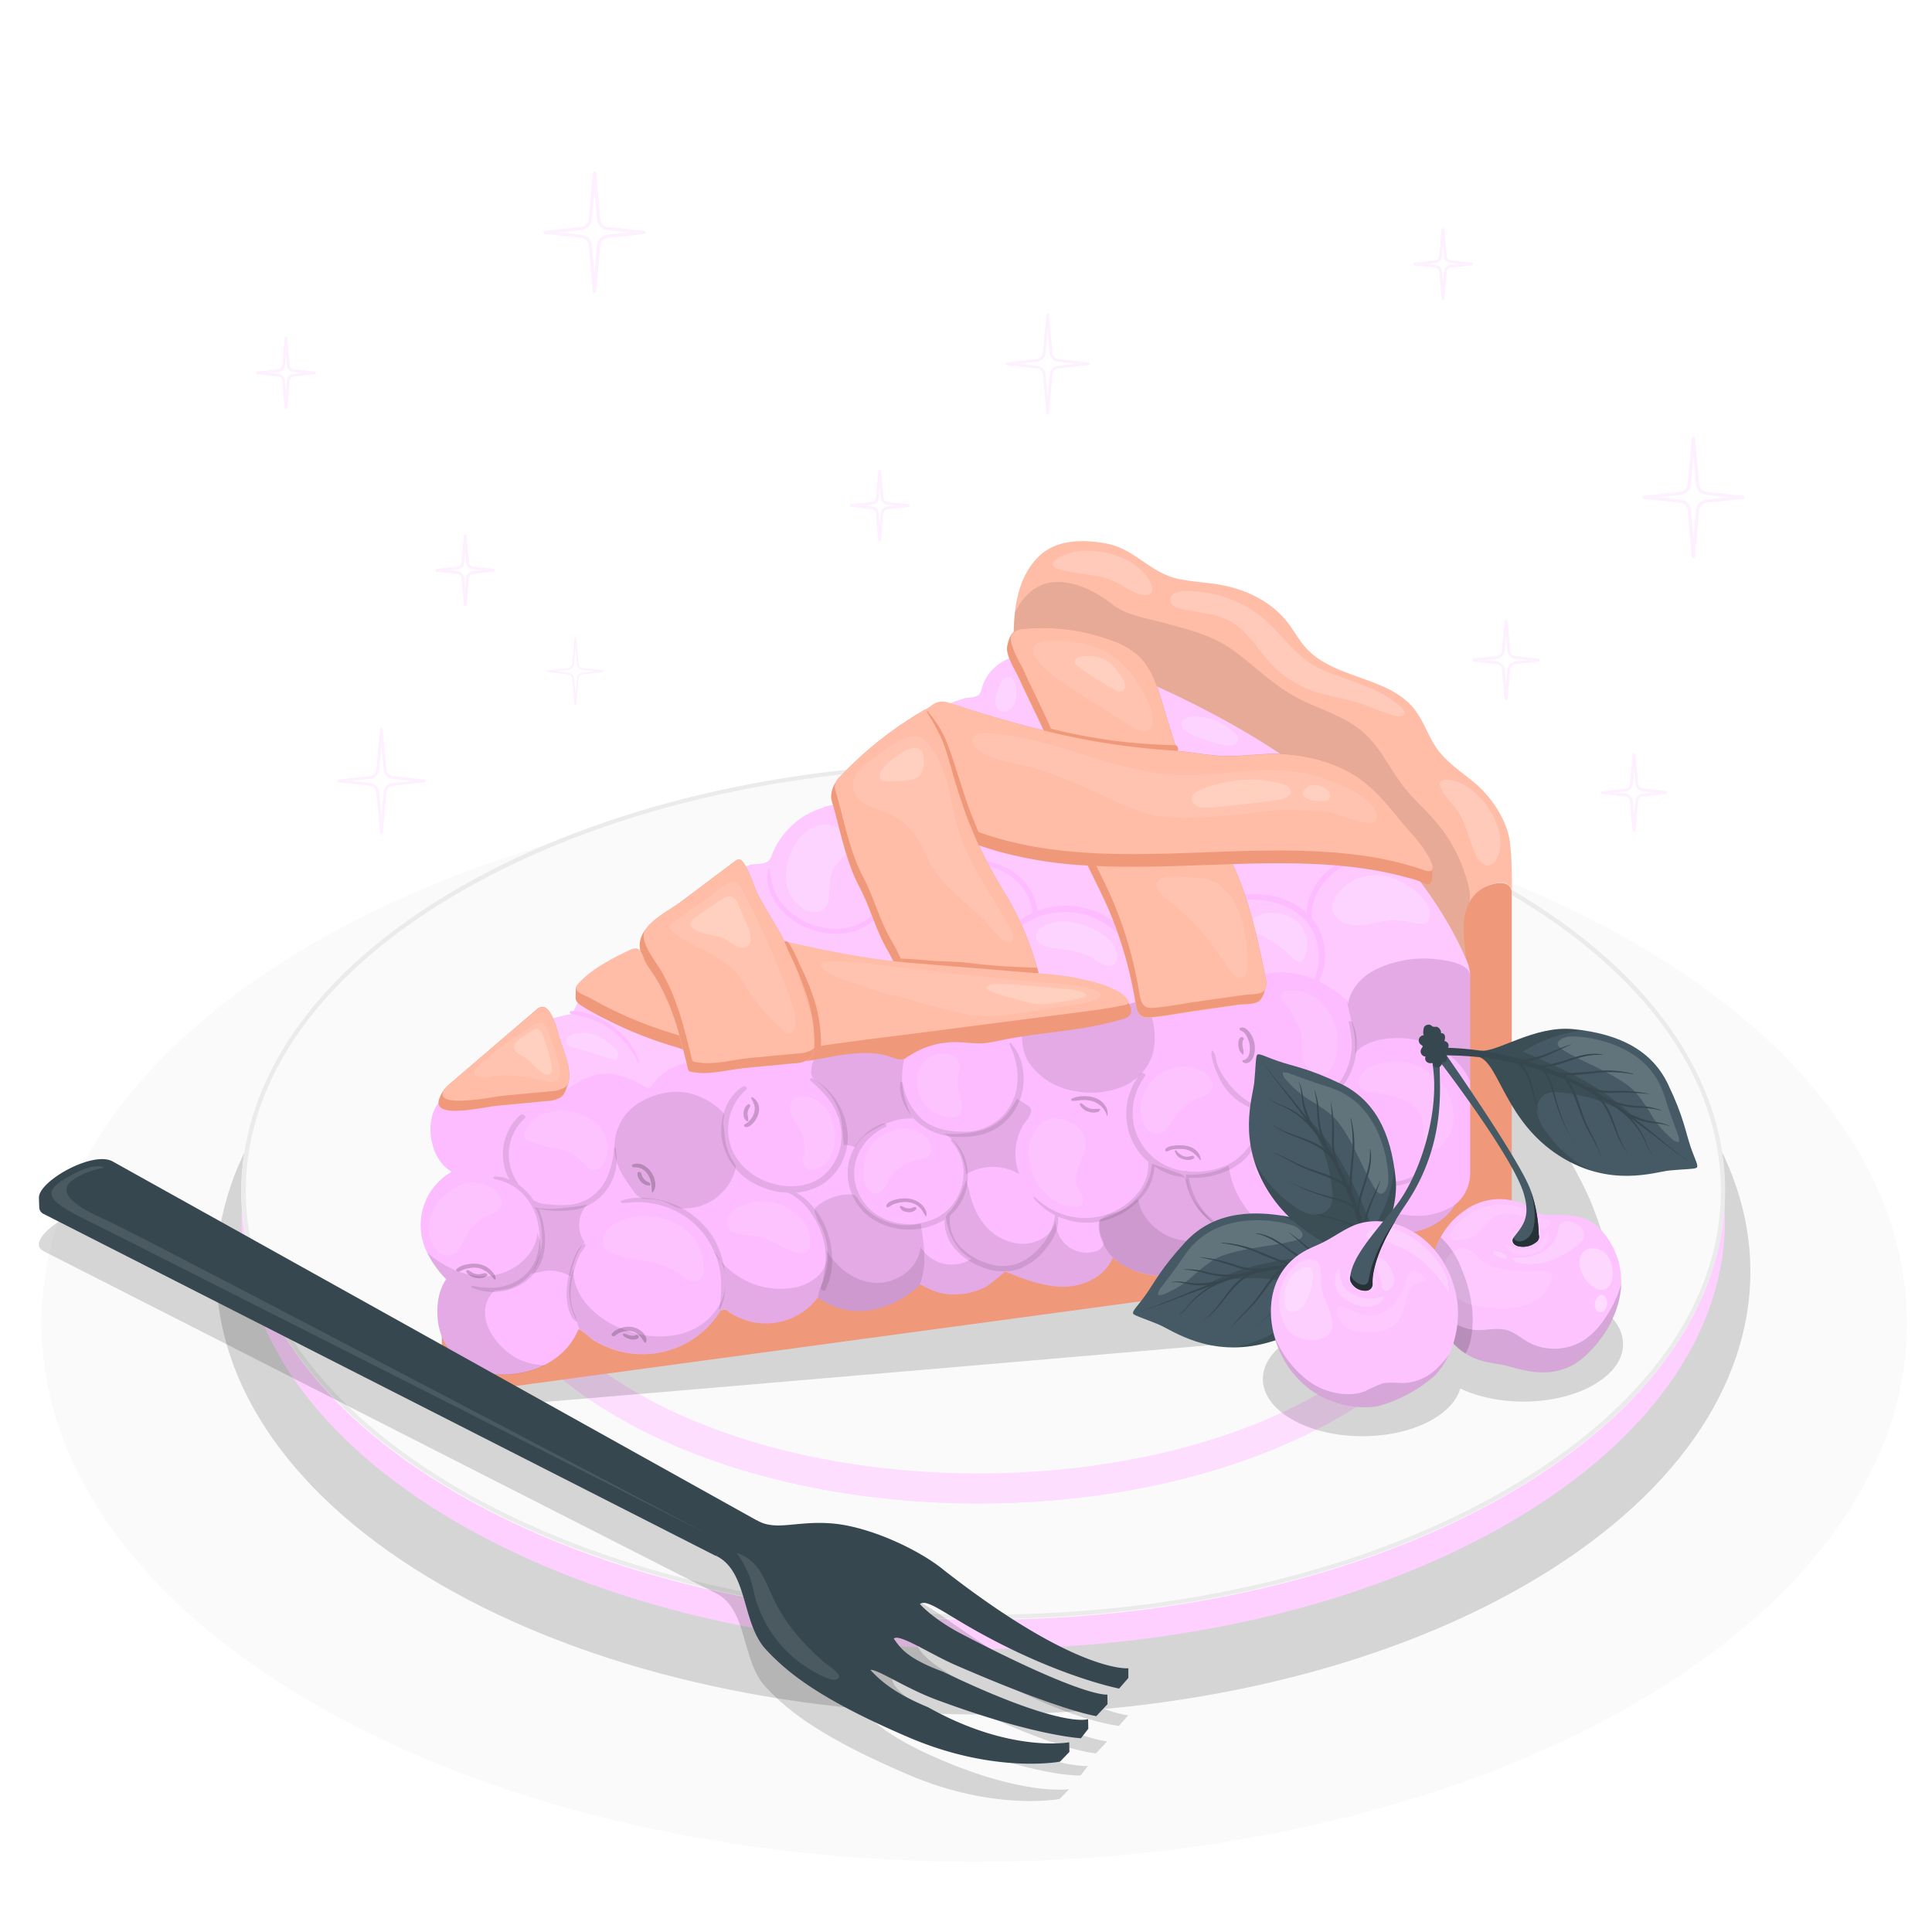 <svg class="animated" id="freepik_stories-cherry-pie-slice" xmlns="http://www.w3.org/2000/svg" viewBox="0 0 500 500" version="1.1" xmlns:xlink="http://www.w3.org/1999/xlink" xmlns:svgjs="http://svgjs.com/svgjs"><style>svg#freepik_stories-cherry-pie-slice:not(.animated) .animable {opacity: 0;}svg#freepik_stories-cherry-pie-slice.animated #freepik--pie-slice--inject-2 {animation: 1.5s Infinite  linear floating;animation-delay: 0s;}svg#freepik_stories-cherry-pie-slice.animated #freepik--Fork--inject-2 {animation: 1.5s Infinite  linear floating;animation-delay: 0s;}svg#freepik_stories-cherry-pie-slice.animated #freepik--Cherries--inject-2 {animation: 1.5s Infinite  linear floating;animation-delay: 0s;}            @keyframes floating {                0% {                    opacity: 1;                    transform: translateY(0px);                }                50% {                    transform: translateY(-10px);                }                100% {                    opacity: 1;                    transform: translateY(0px);                }            }        </style><g id="freepik--Floor--inject-2" class="animable" style="transform-origin: 252.128px 342.467px;"><path id="freepik--floor--inject-2" d="M81.44,243.92c-94.27,54.42-94.27,142.66,0,197.09s247.12,54.43,341.38,0,94.27-142.67,0-197.09S175.71,189.49,81.44,243.92Z" style="fill: rgb(250, 250, 250); transform-origin: 252.128px 342.467px;" class="animable"></path></g><g id="freepik--Shadows--inject-2" class="animable" style="transform-origin: 254.485px 329.095px;"><g id="freepik--Shadow--inject-2"><path d="M114.11,248.05c-77.53,44.76-77.52,117.33,0,162.09s203.23,44.76,280.75,0,77.53-117.33,0-162.09S191.63,203.29,114.11,248.05Z" style="opacity: 0.15; transform-origin: 254.485px 329.095px;" class="animable" id="elb210cr9hyin"></path></g></g><g id="freepik--pie-slice--inject-2" class="animable" style="transform-origin: 254.455px 283.403px;"><g id="freepik--pie-slice--inject-2" class="animable" style="transform-origin: 254.455px 283.403px;"><g id="freepik--Plate--inject-2" class="animable" style="transform-origin: 254.455px 312.035px;"><path d="M118.74,237.57c75-43.28,196.51-43.28,271.48,0h0v-7.8c39.2,22.63,57.86,52.62,56.07,82.27,1.79,29.65-16.87,59.63-56.06,82.26-75,43.28-196.51,43.28-271.48,0S43.78,280.85,118.74,237.57Z" style="fill: #FDBCFF; transform-origin: 254.464px 315.935px;" id="elqaglhszeush" class="animable"></path><g id="elbahblfmk7ua"><path d="M118.74,237.57c75-43.28,196.51-43.28,271.48,0h0v-7.8c39.2,22.63,57.86,52.62,56.07,82.27,1.79,29.65-16.87,59.63-56.06,82.26-75,43.28-196.51,43.28-271.48,0S43.78,280.85,118.74,237.57Z" style="fill: rgb(255, 255, 255); opacity: 0.3; transform-origin: 254.464px 315.935px;" class="animable" id="eld0bvzy25t56"></path></g><path d="M118.68,230c-75,43.28-75,113.45,0,156.73s196.51,43.28,271.48,0,75-113.45,0-156.73S193.65,186.68,118.68,230Z" style="fill: rgb(250, 250, 250); transform-origin: 254.414px 308.357px;" id="elf3zza3ypcs" class="animable"></path><path d="M254.47,198.4h0c51.1,0,99.12,11.48,135.21,32.31,35.9,20.73,55.68,48.23,55.68,77.43s-19.77,56.69-55.68,77.42c-36.09,20.84-84.11,32.32-135.2,32.32s-99.09-11.48-135.19-32.31c-35.9-20.73-55.68-48.23-55.68-77.43s19.77-56.69,55.68-77.42c36.09-20.84,84.1-32.32,135.18-32.32m0-1.09c-49.13,0-98.25,10.82-135.74,32.46-75,43.29-75,113.46,0,156.74C156.23,408.15,205.36,419,254.48,419s98.26-10.82,135.75-32.46c75-43.28,75-113.46,0-156.74-37.48-21.64-86.61-32.46-135.74-32.46Z" style="fill: rgb(235, 235, 235); transform-origin: 254.48px 308.155px;" id="el1gs8smmbasy" class="animable"></path><path d="M346.52,259.08c51.53,29.75,51.53,78,0,107.72s-135,29.74-186.57,0-51.52-78,0-107.71S295,229.34,346.52,259.08Z" style="fill: #FDBCFF; transform-origin: 253.229px 312.944px;" id="elax2mlms10c9" class="animable"></path><g id="elmsmsq0cy0zk"><path d="M346.52,259.08c51.53,29.75,51.53,78,0,107.72s-135,29.74-186.57,0-51.52-78,0-107.71S295,229.34,346.52,259.08Z" style="fill: rgb(255, 255, 255); opacity: 0.5; transform-origin: 253.229px 312.944px;" class="animable" id="elvhip9b2pe4"></path></g><path d="M340.18,264.59c48,26.7,48,70,0,96.7s-125.85,26.71-173.87,0-48-70,0-96.7S292.16,237.88,340.18,264.59Z" style="fill: rgb(250, 250, 250); transform-origin: 253.241px 312.94px;" id="elmju1cdifcc" class="animable"></path></g><g id="freepik--shadow--inject-2"><path d="M124.69,342.64c-14.83,9.25-22.87,23.34-1.66,21.65,48.08-3.84,239.25-20.45,282.45-24.05,12.79-1.07,14.11-9.13,6.64-28.19S367,235.83,315,228.43C315,228.43,138.53,334,124.69,342.64Z" style="opacity: 0.15; transform-origin: 263.4px 296.43px;" class="animable" id="elxoaixcwt7ca"></path></g><g id="freepik--Slice--inject-2" class="animable" style="transform-origin: 250.076px 250.292px;"><path d="M378.9,313c-.39-.28,0-3.9,0-4.36V296.89c0-5.06,0-10.15.26-15.17.32-5.25-.68-10.47,0-15.77.34-2.69,1-5.34,1.09-8.05.24-5.12-.83-10-1.09-15.13-.32-6.34,1.45-13.31,8.34-14.24,3.47-.47,3.72,1.72,3.74,2a89.63,89.63,0,0,0-.48-12.7c-.91-6.05-5.07-12-9.72-15.72-3.23-2.61-6.76-5-9.16-8.37-2.27-3.19-3.4-7.11-5.83-10.19-6.72-8.53-20.69-7.78-28-15.8-1.89-2.07-3.21-4.61-4.95-6.82-4.13-5.23-10.52-8.35-17.08-9.54-3.75-.69-7.59-.8-11.32-1.63-7-1.56-11.13-7.73-18.27-9.07-6.34-1.18-13.43-1.17-18.06,3.79-7.85,8.41-5.81,21.88-5.81,32.5V229.2Z" style="fill: rgb(255, 189, 167); transform-origin: 326.805px 226.523px;" id="elmxxj0hbkqp9" class="animable"></path><g id="el6bg83wdtwlt"><path d="M278.7,142.71c-1.11.14-7.64,2.08-6,3.92a2.59,2.59,0,0,0,1.13.61l.26.08c4.51,1.38,9.46,1.14,13.83,2.93,2.62,1.07,5.35,3.49,8.22,3.74,3.86.34,1.41-4.17,0-5.63C291.9,143.8,284.83,141.92,278.7,142.71Zm83.45,39.85c-5.57-4.56-11.85-6-18.36-8.54a24.41,24.41,0,0,1-6.32-3.59c-3.73-2.94-6.53-6.9-10.09-10a30.1,30.1,0,0,0-13-6.61c-1.68-.39-12.68-2.51-11.35,2,.29,1,1.43,1.44,2.43,1.7,4.28,1.06,8.91,1.08,12.78,3.18,4.63,2.51,7.28,7.46,10.91,11.27a27.24,27.24,0,0,0,10.52,6.82c4.12,1.48,8.55,1.94,12.69,3.37,2.8,1,5.56,2.2,8.42,3S364.52,184.5,362.15,182.56Zm12.77,19.26c-5.9-.56,1.29,6.45,2.42,8.22,2.22,3.5,2.9,7.77,4.78,11.48.66,1.31,1.84,2.71,3.28,2.45a3.16,3.16,0,0,0,2.05-1.91C391.05,214.79,382.64,202.56,374.92,201.82Z" style="fill: rgb(255, 255, 255); opacity: 0.2; transform-origin: 330.373px 183.268px;" class="animable" id="elgqv8314apfe"></path></g><g id="elf1a96uuyyck"><path d="M375.75,218.54a39.21,39.21,0,0,0-4.27-6c-2.56-3-5.56-5.59-8-8.67-3.7-4.65-6.13-10.35-10.57-14.29-5.09-4.51-12.08-6.09-18-9.42-5.7-3.19-10.31-7.89-15.56-11.72-5.52-4-11.18-5.33-17.62-7.12-4.59-1.27-9.91-1.92-13.72-4.82-3.6-2.74-7.64-5.12-12.22-5.75-6.56-.91-10.56,2.7-13.12,7.69-.71,6.2-.12,12.84-.12,18.62V229.2L378.9,313c-.39-.28,0-3.9,0-4.36V296.89c0-5.06,0-10.15.26-15.17.32-5.25-.68-10.47,0-15.77.34-2.69,1-5.34,1.09-8.05.24-5.12-.83-10-1.09-15.13a26.3,26.3,0,0,1,1-8.45c.67-2.54,0-4.85-.78-7.42A40.06,40.06,0,0,0,375.75,218.54Z" style="opacity: 0.1; transform-origin: 321.377px 231.805px;" class="animable" id="eli4fvidt4wl9"></path></g><path d="M391.24,230.58V314.2a10.94,10.94,0,0,1-9.48,10.85L120.23,360.49a5.19,5.19,0,0,1-5.89-5.15V343.11a5,5,0,0,0,5.68,5l248.21-33.64c3.62-.5,8.12-1.91,9.52-5.68a14.23,14.23,0,0,0,.67-4.46l.54-11.7a182.17,182.17,0,0,0,.18-20.1,85.9,85.9,0,0,1-.48-11.33c.24-3.64,1.34-7.13,1-10.79-.33-3.94-1.11-8.1-.79-12,.45-5.5,3.81-9.17,8.59-9.81,3.09-.41,3.63,1.28,3.72,1.88a.28.28,0,0,1,0,.09A.22.22,0,0,1,391.24,230.58Z" style="fill: rgb(240, 153, 122); transform-origin: 252.79px 294.537px;" id="el73ato5usqq3" class="animable"></path><path d="M378.51,248.85,274.06,170.78a10,10,0,0,0-13.4,1.26l-6,4.68a11.14,11.14,0,0,0-.4,1.1,6.35,6.35,0,0,1-.61,1.66c-.71,1.12-2.84,1-4.19,1.28l-13.71,10.66c-2.34,4.07-4.08,8.68-8.07,11-2.63,1.55-5.94,1.86-8.3,3.79a13.59,13.59,0,0,1-1.88,1.52,8.56,8.56,0,0,1-2.65.74c-.53.1-1.06.23-1.58.38l-11.93,9.27a18.3,18.3,0,0,0-1.29,2.63,5.38,5.38,0,0,1-1,1.93c-.92.9-2.35.89-3.63,1a11.25,11.25,0,0,0-1.42.18L182.16,233c-1,2.17-1.59,4.56-3.2,6.28-1.82,1.94-4.53,2.68-6.82,4a14.32,14.32,0,0,0-6.25,7.71c0,.07-4.83.55-5.35.69a19.35,19.35,0,0,0-5,2.07c-.2.12-.41.24-.6.37l-.05,0-3.17,2.47a13.31,13.31,0,0,0-3.09,4.91,1.79,1.79,0,0,1-.48.82,1.68,1.68,0,0,1-.77.26,34.93,34.93,0,0,0-4.94,1.22l-11.37,8.83c-2.53,2-5.11,4-7.77,5.8-4.12,2.74-9.44,4.53-11.23,9.62a13.91,13.91,0,0,0-.1,8.23,11.31,11.31,0,0,0,4.89,7,15.84,15.84,0,0,0-6.12,21.24,26.26,26.26,0,0,0,4.73,6.49,13.33,13.33,0,0,0-1.92,4.62c-.85,4.33-.24,9.46,2.3,13.16a16.12,16.12,0,0,0,12.31,6.85c8.69.69,18.12-3.17,21.56-11.68,1.54.77,2.89,2.31,4.43,3.21a24.67,24.67,0,0,0,4.94,2.16A23.74,23.74,0,0,0,186.64,339l1.09-.15a16.83,16.83,0,0,0,23.94-3.08c8.58,6.36,19.42,3.45,26.5-3.36,3.56,1.95,6.05,2.87,10.24,2.52a17.47,17.47,0,0,0,6.91-2c.53-.28,4.87-3.86,4.81-3.88C265,331.05,270,333,275.22,333s10.8-2.66,12.74-7.51a19.65,19.65,0,0,0,28.69-3.5c6.11,2.8,11.65,4.45,18.46,3.32a28.61,28.61,0,0,0,9-3.09,81.86,81.86,0,0,0,6.75-5.3c8.11,4.43,21.18,2.92,25.71-5.16a10.52,10.52,0,0,0,3.91-8.19v-50.7A5,5,0,0,0,378.51,248.85Z" style="fill: #FDBCFF; transform-origin: 244.672px 262.246px;" id="ell8nvw4oju8k" class="animable"></path><g id="elu0dg3lvhc4"><path d="M303.07,330a19.92,19.92,0,0,0,13.46-7.88,6.22,6.22,0,0,0-.49-2.41c-2-4.48-7-7-8.27-11.87-.29-1.19-.36-2.55-1.25-3.4a4.58,4.58,0,0,0-1.75-.91l-6.65-2.34a14.18,14.18,0,0,1-4.18,9.1,20.44,20.44,0,0,1-4.42,3.37,19.06,19.06,0,0,1-2.79,1.29c-.48.18-1,.34-1.45.5s-.79.17-.88.85c-.38,2.95,1,6,2.84,8.29a15.57,15.57,0,0,0,7.29,4.53A19.65,19.65,0,0,0,303.07,330Z" style="opacity: 0.1; transform-origin: 300.433px 315.663px;" class="animable" id="el27vd56ltzxx"></path></g><g id="elgf1w014aqof"><path d="M263.76,303.82a13.6,13.6,0,0,0-13.77.09,16,16,0,0,0-1.81-6.4c-.72-1.37-2.6-4.05-4.35-4.16a30,30,0,0,0,9.21-.57,13.49,13.49,0,0,0,7.79-4.79c.31-.42,2.6-3.51,2.25-3.73l3,1.91c2.19,1.38-.82,4-1.57,5.53A14.69,14.69,0,0,0,263.76,303.82Z" style="opacity: 0.1; transform-origin: 255.347px 294.085px;" class="animable" id="el9wp5cqf88v7"></path></g><g id="el09h0z02j11yw"><path d="M238,332.56c2-4.94,1.15-10.59.26-15.89a15.16,15.16,0,0,1-16.12-6.18,3,3,0,0,0-1.09-1.19,2.42,2.42,0,0,0-1.07-.18,13.17,13.17,0,0,0-8.47,3,2,2,0,0,0-.63.76,2.13,2.13,0,0,0,.28,1.61,7.07,7.07,0,0,1,.38,1.16,18.07,18.07,0,0,1,2.69,10.61,24.33,24.33,0,0,1-1.78,6.66,8.69,8.69,0,0,0-.75,2.91C220.26,342.11,231,339.27,238,332.56Z" style="opacity: 0.1; transform-origin: 225.026px 324.222px;" class="animable" id="el4bav9zcn1wg"></path></g><g id="el31fu8w22qdd"><path d="M147.71,330.33a18,18,0,0,1,3.56-8.84,7.87,7.87,0,0,1,.64-9.73,63.65,63.65,0,0,1-6.61.91,21.71,21.71,0,0,1-6.92-.21c1.74,2.55,1.93,6.14,1.87,9.13a10.87,10.87,0,0,1-.95,4.11c-.19.45-1.51,3.87-1.87,3.9,1.61-.12,3.12-.78,4.8-.76A11.1,11.1,0,0,1,147.71,330.33Z" style="opacity: 0.1; transform-origin: 144.67px 321.045px;" class="animable" id="eld7tg4cf11h"></path></g><g id="el3pwbxm4v29l"><path d="M186.59,326.52a10.11,10.11,0,0,0-1.89-2.7A17.44,17.44,0,0,0,186.59,326.52Zm-59.07,8a1.64,1.64,0,0,1,.46-.41,2.07,2.07,0,0,1,.92-.17,11.72,11.72,0,0,0,6.9-2.68,12.15,12.15,0,0,0,3.68-5.53,8,8,0,0,0,.42-3.3,12.44,12.44,0,0,0-.28-1.83,7.45,7.45,0,0,1-.52-1.6c-.54,6.84-7.92,11.65-14.77,11.28-5.15-.28-9.85-2.78-13.84-6.15.08.17.16.34.25.51a26.26,26.26,0,0,0,4.73,6.49,13.33,13.33,0,0,0-1.92,4.62c-.85,4.33-.24,9.46,2.3,13.16a16.12,16.12,0,0,0,12.31,6.85,24.47,24.47,0,0,0,12.92-2.48,15.58,15.58,0,0,1-6.23-1.24C128.75,349.44,122.09,340.66,127.52,334.47Zm201.76-15.88A22.77,22.77,0,0,1,318,301.67a21.11,21.11,0,0,1-11.09,2.3,17.93,17.93,0,0,0,7.58,13c2.34,1.61-4,3.91-5.06,4.06a13.57,13.57,0,0,1-10.11-3,13.91,13.91,0,0,1-3.54-4.13,9.32,9.32,0,0,1-1-2.48c-.2-.88-.22-1.41-1.09-.49a11.6,11.6,0,0,1-4.48,2.75,26,26,0,0,0-2.63.85,7.6,7.6,0,0,0-1.75,1.05,1.2,1.2,0,0,0-.24.69,8.54,8.54,0,0,0,.63,4.38c.39.91.72,1.09.1,1.94a2.53,2.53,0,0,1-1.08,1,8,8,0,0,1-7.87-1.06,8.21,8.21,0,0,1-3.16-6.63,7.35,7.35,0,0,1-3.76,4.79,10.35,10.35,0,0,1-5.7,1.18,13.44,13.44,0,0,1-9.61-5.78,17.87,17.87,0,0,1-2.64-5.36c-.31-.95-.55-1.93-.77-2.91-.14-.59-.76-2.17-.55-2.73-1.17,3.19-2.41,6.49-4.81,8.89a1.66,1.66,0,0,0-.53.73,1.53,1.53,0,0,0,0,.64c.53,4,2.85,8.6,6.58,10.43a9.45,9.45,0,0,1-13.18-3.06c-.49,5.37-6,9.43-11.38,9.29s-10.27-3.8-13-8.47a7.15,7.15,0,0,1-2.1,6.63,12.37,12.37,0,0,1-6.48,3.1,20.11,20.11,0,0,1-18.66-6.85,12.43,12.43,0,0,1,0,10.48,16,16,0,0,1-10.82,8.41,24.74,24.74,0,0,1-13.95-1.07c-7-2.46-13.74-8.47-13.44-15.9a15.77,15.77,0,0,0,0,11.68,22.93,22.93,0,0,1,1.52,4c1.46.8,2.76,2.25,4.25,3.11a24.67,24.67,0,0,0,4.94,2.16A23.74,23.74,0,0,0,186.64,339l1.09-.15a16.83,16.83,0,0,0,23.94-3.08c8.58,6.36,19.42,3.45,26.5-3.36,3.56,1.95,6.05,2.87,10.24,2.52a17.47,17.47,0,0,0,6.91-2c.53-.28,4.87-3.86,4.81-3.88C265,331.05,270,333,275.22,333s10.8-2.66,12.74-7.51a19.65,19.65,0,0,0,28.69-3.5c6.11,2.8,11.65,4.45,18.46,3.32a28.61,28.61,0,0,0,9-3.09c.22-.12,1-.68,1.94-1.4-.62.07-1.2.13-1.68.2A23.27,23.27,0,0,1,329.28,318.59Zm33.74-4.3a12.7,12.7,0,0,1-6.32-3.49,8.45,8.45,0,0,1-1.9-2.94c-.44-1.2-.09-2.22-1.54-2.59a16.52,16.52,0,0,1-6.47-3.27,14.68,14.68,0,0,0-.29,7.35,20.64,20.64,0,0,0,1.44,3.89,16.83,16.83,0,0,0,3,3.67,22.06,22.06,0,0,0,20.16.1,13.75,13.75,0,0,0,5.53-5.27l.15-.13A18.34,18.34,0,0,1,363,314.29Z" style="opacity: 0.1; transform-origin: 243.635px 328.757px;" class="animable" id="elw6actzhib0d"></path></g><g id="elejj8y3j826e"><path d="M185,321a21.74,21.74,0,0,0-13.74-10.34,22,22,0,0,0-5-.66,14.35,14.35,0,0,0-5.49.74c-.38.15.07.65.33.63,1.47-.07,2.91-.3,4.39-.26a23,23,0,0,1,4.38.55,22.11,22.11,0,0,1,7.94,3.5,21.52,21.52,0,0,1,8.6,14.19,23.45,23.45,0,0,1,.21,4.66,25.88,25.88,0,0,1-.53,4.66c0,.14.15.44.24.21a21,21,0,0,0,.84-2.16,14.74,14.74,0,0,0,.47-2.38,21.34,21.34,0,0,0,0-4.52A22.64,22.64,0,0,0,185,321Zm-26.08-23.95c-.35,5.06-2,10.34-6.55,13.13a13.18,13.18,0,0,1-7.23,1.69,36.1,36.1,0,0,1-3.75-.21,9.73,9.73,0,0,1-1.77-.35c-.51-.17-1-.45-1.49-.62a14.15,14.15,0,0,0-1.24-1.67,14,14,0,0,0-2.67-2.37,8.35,8.35,0,0,0-.85-1.45,13.61,13.61,0,0,1-1-2.3,12.63,12.63,0,0,1-.68-5,12.85,12.85,0,0,1,4.08-8.47c.66-.63-.63-1.36-1.21-.81a13.74,13.74,0,0,0-3.66,14.59,12.49,12.49,0,0,0,1,2.11,8.47,8.47,0,0,0-4-.83c-.33,0-.11.58.1.64a19.71,19.71,0,0,1,3.72,1.21,14.37,14.37,0,0,1,3.47,2.53,14.72,14.72,0,0,1,4.08,8,16.73,16.73,0,0,1-.7,9.3,11.68,11.68,0,0,1-5.46,5.7,13.93,13.93,0,0,1-5.14,1.38,21.05,21.05,0,0,1-5.81-.52c-.33-.06-.21.44,0,.53,6.25,2.72,14.23.31,17.47-5.77,1.57-3,1.67-6.69,1.13-9.94a19.6,19.6,0,0,0-1.41-4.74,15.84,15.84,0,0,0,3.21.47,24.86,24.86,0,0,0,7.15-.39,13.18,13.18,0,0,0,9.05-8.23,13.53,13.53,0,0,0,.52-7.61C159.2,296.92,158.93,296.83,158.91,297.07Zm-7.8,24.85c-1.38.8-2.2,2.71-2.75,4.13a28.42,28.42,0,0,0-1.44,5.45,17.71,17.71,0,0,0-.15,5.58,13.54,13.54,0,0,0,.62,2.49c.15.39.32.78.51,1.16a5.14,5.14,0,0,0,1,1.18c.18.19.45,0,.34-.22s-.11-.64-.24-.95-.38-.75-.53-1.15a11.77,11.77,0,0,1-.67-2.56,17.26,17.26,0,0,1,.18-5.46,31.65,31.65,0,0,1,1.28-5,15.23,15.23,0,0,1,1-2.22,21.28,21.28,0,0,0,1.25-1.94C151.65,322.21,151.37,321.76,151.11,321.92Zm96.64-27.69c4,.19,8-.52,11.28-3a15.15,15.15,0,0,0,5.52-15.33,13.06,13.06,0,0,0-2.9-5.89c-.2-.22-.53-.12-.41.21.28.82.7,1.58,1,2.4a23.53,23.53,0,0,1,.73,2.74,17,17,0,0,1,.27,5.28,13.56,13.56,0,0,1-14,12.26c-3.66,0-7.44-.68-10.36-3a15.65,15.65,0,0,1-5.23-9.51c-.06-.32-.61-.62-.66-.14-.41,3.65,1.49,7.36,4.06,9.84A16.19,16.19,0,0,0,247.75,294.23Zm119,9.54a11.95,11.95,0,0,1-8,2.05,23.64,23.64,0,0,1-8-2,15,15,0,0,1-8.52-10.62,15.47,15.47,0,0,1,.38-7.7,17.88,17.88,0,0,0,8.49-15,11.57,11.57,0,0,0-1.22-6c-.19-.31-.91-.31-.83.16a37.9,37.9,0,0,1,.78,5,17.63,17.63,0,0,1-.55,4.91A16.93,16.93,0,0,1,344,283a17.22,17.22,0,0,1-2.21,1.63.5.5,0,0,0-.21.13c-1.87,1.88-6.07,2.55-8.57,2.73a15.35,15.35,0,0,1-8.66-1.62,22.12,22.12,0,0,1-6.75-5.91,20.47,20.47,0,0,1-2.37-4c-.56-1.27-.45-3.18-1.54-4.14-.45.63,0,2.27.24,3a22,22,0,0,0,1.37,3.63,15.9,15.9,0,0,0,4.25,5.79A20.42,20.42,0,0,0,334,288.49a19.88,19.88,0,0,0,7-2.1,16.27,16.27,0,0,0,2.46,12.95c3.29,4.84,9.13,7.12,14.82,7.55,3,.22,6.77-.22,8.82-2.65C367.29,304,367,303.63,366.73,303.77Zm-157.49,7.31a14,14,0,0,0-3.28-2.42,15.81,15.81,0,0,0,6-1.65,14.47,14.47,0,0,0,7.4-13,17.93,17.93,0,0,0-9.08-14.92.41.41,0,0,0-.48.67,31.14,31.14,0,0,1,5.16,5.48,16.53,16.53,0,0,1,2.67,7.05,13.45,13.45,0,0,1-5.29,12.54c-4.23,2.93-10.2,2.68-14.76.67-4.28-1.88-7.87-5.53-8.85-10.2a14.38,14.38,0,0,1,.37-7.28,13.74,13.74,0,0,1,4-6c.44-.4-.31-1.12-.75-.85-4.4,2.59-6.21,8.39-5.63,13.24a16.11,16.11,0,0,0,8.76,12.06A19.85,19.85,0,0,0,204,308.7a14,14,0,0,1,4.8,3.76,22.74,22.74,0,0,1,3.37,5.62,20,20,0,0,1,1.51,7.4,29,29,0,0,1-1.25,7.84c-.16.57.92,1,1.19.47,2.58-5.1,2.13-11.71-.22-16.8A20.24,20.24,0,0,0,209.24,311.08ZM324.37,295c-.32.58-.77,1.12-1.15,1.67a13.59,13.59,0,0,1-1.61,1.94,14,14,0,0,1-3.86,2.8,19.89,19.89,0,0,1-10.41,1.74h-.08a.67.67,0,0,0-.66-.08,15.51,15.51,0,0,1-8.77-4.11,15.22,15.22,0,0,1-4.52-8.49,16,16,0,0,1,3-11.95c.42-.56-.73-1.14-1.13-.67a16.46,16.46,0,0,0,.2,21.06,17.75,17.75,0,0,0,1.74,1.73.71.71,0,0,0,0,.15c.55,5.19-3.48,9.85-7.77,12.22a17.68,17.68,0,0,1-14.14,1.3,19.19,19.19,0,0,1-7.47-4.58c-.26-.27-.36.21-.19.4a17.7,17.7,0,0,0,5.48,4.34,14,14,0,0,1-3.5,7.85,15.18,15.18,0,0,1-6.2,4.69,11.67,11.67,0,0,1-8.21-.22,15.85,15.85,0,0,1-7-4.57,10.15,10.15,0,0,1-2.24-7.68,13,13,0,0,0,3.89-5.74c1.59-4.68.58-10.54-3.26-13.84-.35-.3-.58.14-.31.43a12.24,12.24,0,0,1,2.77,11.37,12.81,12.81,0,0,1-7.53,8.84,15.82,15.82,0,0,1-11.85.13,13.21,13.21,0,0,1-8.37-10.06c-1-6,2.56-11.53,8-14,.61-.28-.15-1.06-.63-.91a13.63,13.63,0,0,0-9.08,10.9,14.25,14.25,0,0,0,5.67,13.41,17.6,17.6,0,0,0,19.31.54,10.48,10.48,0,0,0,2,6.75,16.1,16.1,0,0,0,7.34,5.44,14.14,14.14,0,0,0,9.39.77,15.63,15.63,0,0,0,7-4.87c2.07-2.42,4-5.6,3.59-8.88a18.42,18.42,0,0,0,7.88,1.61,18.88,18.88,0,0,0,14.06-6.92,12.6,12.6,0,0,0,3-7.67,16.75,16.75,0,0,0,6.23,2.64c.57.11,1.13.19,1.7.25a17.73,17.73,0,0,0,2.24,6.39,15.58,15.58,0,0,0,6,6c.3.15.26-.31.11-.44a33.13,33.13,0,0,1-2.87-2.57,16.84,16.84,0,0,1-2.29-3.14,17.55,17.55,0,0,1-2.15-6.16,21.41,21.41,0,0,0,9.19-1.53,16.53,16.53,0,0,0,5.06-3.12,9.37,9.37,0,0,0,1.81-2.21,8,8,0,0,0,.6-1.21,9.9,9.9,0,0,0,.32-1.53C324.63,295.15,324.46,294.85,324.37,295Z" style="opacity: 0.1; transform-origin: 244.558px 303.116px;" class="animable" id="elitenfkpwd1b"></path></g><g id="eln2dhya5w3ui"><path d="M184.39,310.65a13.87,13.87,0,0,0,5.93-8,2,2,0,0,0,.1-.87,2.44,2.44,0,0,0-.47-.92,14.18,14.18,0,0,1-2.38-6.74c-.1-1.15-.21-2.21-.4-3.32-.13-.8.45-1.84.16-2.54a1.55,1.55,0,0,0-.36-.48c-3.43-3.46-8.7-5.81-13.63-5.1a19.11,19.11,0,0,0-8.8,3.28,13.44,13.44,0,0,0-5.16,13.91c.78,3.09,2.64,5.78,4.55,8.34a4.9,4.9,0,0,0,2.2,1.94,6,6,0,0,0,1.75.16,13,13,0,0,1,4.37.84c1.33.49,2.54,1.47,4,1.56A13.89,13.89,0,0,0,184.39,310.65Z" style="opacity: 0.1; transform-origin: 174.729px 297.644px;" class="animable" id="elb3jzvn7bi9o"></path></g><g id="el5pbgwjzkpa8"><path d="M283.21,251c-8.26-.76-15.23,4.95-17.83,12.5a13.65,13.65,0,0,0,.61,11.08,17.57,17.57,0,0,0,5.18,5.16,19.36,19.36,0,0,0,8.05,2.79,21.4,21.4,0,0,0,11.29-1.3,13.8,13.8,0,0,0,7.7-8.08,17.62,17.62,0,0,0,.11-8.95C296.86,257.1,290.34,251.66,283.21,251Z" style="opacity: 0.1; transform-origin: 281.666px 266.858px;" class="animable" id="elcnlpvseenf9"></path></g><g id="elyp88j19i1bn"><path d="M236.46,289.53c-4-.41-7.77,1.29-11.14,3.34a10.09,10.09,0,0,0-4.07,4.22c.25-.55-2.67-.77-2.88-.79-.35-3.15-.25-6.13-1.44-9.17a17.33,17.33,0,0,0-5.61-7.36,4.15,4.15,0,0,1-1-.95,2.84,2.84,0,0,1-.38-1.52,7.9,7.9,0,0,1,2.64-5.65,19.06,19.06,0,0,1,5.42-3.37A16,16,0,0,1,221.6,267c3.24-.61,10.47.44,12.26,3.74.79,1.46.16,3.19-.11,4.7a19.72,19.72,0,0,0,0,7,19.49,19.49,0,0,0,1,3.68C234.94,286.6,235.94,289.48,236.46,289.53Z" style="opacity: 0.1; transform-origin: 223.199px 281.963px;" class="animable" id="el2wxkl34ltw8"></path></g><g id="el64zotknhiag"><path d="M380.49,279.87l0,0v-27a5,5,0,0,0-2-4l-7.8-5.83a44.16,44.16,0,0,0-9.37-1.09,18,18,0,0,0-8.69,1.69c-3.41,1.83-5.63,5.25-7.69,8.53l2.76,3.07q1.06,4.68,2.12,9.37a22.87,22.87,0,0,1,.85,8.08c1.72-2.35,4.73-3.38,7.61-3.79a23.27,23.27,0,0,1,13,1.78A18.64,18.64,0,0,1,380.49,279.87Z" style="opacity: 0.1; transform-origin: 362.715px 260.896px;" class="animable" id="eljacdw90smuj"></path></g><g id="elha7u1l4aw1l"><path d="M309.25,276.48a11,11,0,0,0-12.89,5.92,9.91,9.91,0,0,0-.7,7.61c.9,2.71,3.21,4.75,5.86,2.61,1.51-1.22,2.19-3.4,3.52-4.84a14.42,14.42,0,0,1,5.22-3.61,6.88,6.88,0,0,0,2.55-1.35C315.64,279.85,312,277.36,309.25,276.48Zm30,22a11.28,11.28,0,0,0-13.14,1.91,3.27,3.27,0,0,0-1.25,2.47c.13,1.55,2,2.21,3.44,2.71a12.45,12.45,0,0,1,5.46,3.45,29,29,0,0,1,2.38,3.65,8.53,8.53,0,0,0,3,3.13,3.82,3.82,0,0,0,4.11-.1c1.25-1,1.48-2.75,1.53-4.33C344.88,306.59,343.88,300.72,339.26,298.44Zm33.88-18.08c-3.61-4.45-10.26-6.87-15.73-5.21-2.27.69-4.83,1.64-5.64,3.87a2.54,2.54,0,0,0,0,1.84c.46,1.09,1.77,1.48,2.92,1.7a49.08,49.08,0,0,1,7.43,1.58,9.26,9.26,0,0,1,5.63,4.76,9,9,0,0,1,.6,3.84c-.05,1.58-.2,3.5,1.12,4.37a2.67,2.67,0,0,0,2.6,0,6.64,6.64,0,0,0,2-1.78C377.52,291.16,376.38,284.36,373.14,280.36Zm-38.81-24.14c-1.24,0-2.85.5-2.85,1.75a2.18,2.18,0,0,0,.61,1.35l.34.38c2.63,2.91,4.57,6.63,4.56,10.55a16.82,16.82,0,0,0,.07,3.55c.52,2.46,4,5,6.52,3.65a3.91,3.91,0,0,0,1.6-2.12,14.85,14.85,0,0,0-.73-12.64A11.93,11.93,0,0,0,334.33,256.22ZM280.6,293.89a6,6,0,0,0-1.47-1.93c-3-2.73-7.81-3.84-10.57-.32a11.27,11.27,0,0,0-2.14,4.53,11.59,11.59,0,0,0-.12,4.39,15.94,15.94,0,0,0,5.35,9.25,10,10,0,0,0,6.07,2.53c1.94.16,3.18-.6,2.28-2.88-.36-.9-1-1.69-1.28-2.61-.73-2.12.2-4.41,1.08-6.47S281.51,295.94,280.6,293.89Zm-55.22,2.55a7.08,7.08,0,0,0-1,1.89,13.55,13.55,0,0,0-.8,6.55,5.75,5.75,0,0,0,.91,2.7,2.72,2.72,0,0,0,2.48,1.19c1.52-.23,2.26-1.91,3-3.24a11.34,11.34,0,0,1,7.47-5.34c1.16-.23,2.48-.35,3.2-1.27a3.14,3.14,0,0,0-.14-3.46C237.06,289.78,228.86,292.09,225.38,296.44Zm-13.09-11.09c-2-1.63-7.15-3.1-7.78.73a6.19,6.19,0,0,0,1.16,4.14,18.67,18.67,0,0,1,2.16,3.81,12.13,12.13,0,0,1,.07,5.56,2.94,2.94,0,0,0,.43,2.6,2.13,2.13,0,0,0,1.37.53c2.59.21,4.82-2,5.72-4.45a12.42,12.42,0,0,0-.43-9.16A9.59,9.59,0,0,0,212.29,285.35Zm35.48-6.08c.16-1.24.82-2.43.65-3.67a3.69,3.69,0,0,0-3.32-2.89c-5.95-.71-9.14,5.1-7.29,10.34a9.38,9.38,0,0,0,7.7,6.06,3.37,3.37,0,0,0,2.51-.54,3,3,0,0,0,.91-2.31C249,283.88,247.47,281.62,247.77,279.27Zm-69.59,39.59c-4-3.61-11.11-5.26-16.19-3.47a12,12,0,0,0-4,2.11,5.35,5.35,0,0,0-2,3.91,2.58,2.58,0,0,0,.37,1.42,3.13,3.13,0,0,0,.85.77c3.77,2.54,8.74,2.2,13.11,3.48a18,18,0,0,1,5.28,2.52,13.45,13.45,0,0,0,2.52,1.61,3.11,3.11,0,0,0,2.88-.08c1.83-1.2,1.1-4.5.7-6.27A11.67,11.67,0,0,0,178.18,318.86Zm28.09-4.48c-4-3.43-8.61-4.47-13.54-2.61a8.92,8.92,0,0,0-3.49,2.05,3.46,3.46,0,0,0-.78,3.75,3.63,3.63,0,0,0,2.42,1.75,18.27,18.27,0,0,0,3.05.36,17.32,17.32,0,0,1,5.2,1.33c2.71,1.16,5.2,3.05,8.13,3.34a2.4,2.4,0,0,0,1.43-.21,2.65,2.65,0,0,0,.94-2.28A8.93,8.93,0,0,0,206.27,314.38Zm-50.4-21.76c-3.32-4.9-10.29-6.4-15.54-4.21a7.39,7.39,0,0,0-4.63,5.1,1.58,1.58,0,0,0,.06,1,1.81,1.81,0,0,0,.86.67,38.09,38.09,0,0,0,7.25,2,13.23,13.23,0,0,1,6.68,3.24,18.83,18.83,0,0,0,1.62,1.72,2.51,2.51,0,0,0,2.2.61,2.7,2.7,0,0,0,1.08-.72C157.86,299.61,157.78,295.43,155.87,292.62ZM122.52,306c-2.82-.21-5.38,1.59-7.44,3.41a11.78,11.78,0,0,0-3.84,6.12,10.76,10.76,0,0,0,0,4.45,7.56,7.56,0,0,0,1.82,3.7,3.91,3.91,0,0,0,3.8,1.15c2-.64,2.79-3.07,3.8-5a11.82,11.82,0,0,1,5.69-5.28c1.33-.58,3-1.1,3.39-2.49a3.23,3.23,0,0,0-.47-2.46C127.82,307.05,125.28,306.19,122.52,306Z" style="fill: rgb(255, 255, 255); opacity: 0.1; transform-origin: 243.589px 293.872px;" class="animable" id="elelb0g7eflzq"></path></g><path d="M380.51,252.79c0-3.65-6.78-4.34-9.31-4.6A28.65,28.65,0,0,0,355.85,251c-3.48,1.8-6.45,5-7,8.89.23-1.63-5.83-5-7-5.66a23.1,23.1,0,0,0-9.55-2.58A22.61,22.61,0,0,0,315,258.94s-4.25-1.06-4.72-1.1a18.62,18.62,0,0,0-5.32.25c-3.34.65-6.62.19-9.95,1-4.29,1-8.14,2.24-10.5,6,.32-.5-6.23-2.31-7-2.59a19.48,19.48,0,0,0-23.3,8.05,13,13,0,0,0-11-2.19c-3.73,1-7.26,1.37-8.8,4.91-3.39-4.65-9.84-3.22-15.38-1.69a23.25,23.25,0,0,1-5.22,1.21,19.48,19.48,0,0,1-4.35-.6c-7.27-1.45-15.68-.48-20.68,5-6.59-3.58-15.26-3.1-19.89,3.44-.29.4-.63.87-1.13.89a1.6,1.6,0,0,1-.88-.32c-4.36-2.63-9.19-4.46-14.21-2.53a17.46,17.46,0,0,0-7.85,5.39c.27-.33-5.9-1.15-6.46-1.19-1.91-.16-3.14.6-4.93,1-5.29,1.29-11.11,1.52-16.51,2.24a1,1,0,0,1-.85-1.61l25.27-20.23a36.15,36.15,0,0,1,6-1.56,1.68,1.68,0,0,0,.77-.26,1.79,1.79,0,0,0,.48-.82c1.38-3.7,3.62-5.83,6.91-7.78a19.35,19.35,0,0,1,5-2.07c.52-.14,5.33-.62,5.35-.69a14.32,14.32,0,0,1,6.25-7.71c2.29-1.35,5-2.09,6.82-4s2.32-4.5,3.43-6.8a13.68,13.68,0,0,1,1.22-2l7-5.61a15.17,15.17,0,0,1,4.74-1.15c1.28-.1,2.71-.09,3.63-1a5.38,5.38,0,0,0,1-1.93,20.35,20.35,0,0,1,14.8-12.28,8.56,8.56,0,0,0,2.65-.74,13.59,13.59,0,0,0,1.88-1.52c2.36-1.93,5.67-2.24,8.3-3.79,4.67-2.75,6.26-8.6,9.33-13.07a21.79,21.79,0,0,1,12.1-8.54c1.3-.35,3.77-.14,4.54-1.36a6.35,6.35,0,0,0,.61-1.66,11.67,11.67,0,0,1,6.59-7.33c1.46-.61,3.3-1.18,3.61-2.73a2,2,0,0,0,0-.6c3.74-1.24,6.87-.44,10,.62a253.37,253.37,0,0,1,46.17,20.52c29.67,17.13,49.28,37.85,58.87,59.75A11.86,11.86,0,0,1,380.51,252.79Z" style="fill: #FDBCFF; transform-origin: 248.186px 226.376px;" id="elno0n0gys51" class="animable"></path><g id="elw0d8vxwq14o"><path d="M380.51,252.79c0-3.65-6.78-4.34-9.31-4.6A28.65,28.65,0,0,0,355.85,251c-3.48,1.8-6.45,5-7,8.89.23-1.63-5.83-5-7-5.66a23.1,23.1,0,0,0-9.55-2.58A22.61,22.61,0,0,0,315,258.94s-4.25-1.06-4.72-1.1a18.62,18.62,0,0,0-5.32.25c-3.34.65-6.62.19-9.95,1-4.29,1-8.14,2.24-10.5,6,.32-.5-6.23-2.31-7-2.59a19.84,19.84,0,0,0-9.81-.95c-5.5.9-10.55,3.25-13.49,8-3.07-2.33-7.23-2.15-11-1.18s-7.26,1.37-8.8,4.91c-3.39-4.65-9.84-3.22-15.38-1.69a23.25,23.25,0,0,1-5.22,1.21,19.48,19.48,0,0,1-4.35-.6c-7.27-1.45-15.68-.48-20.68,5-6.59-3.58-15.26-3.1-19.89,3.44-.29.4-.63.87-1.13.89a1.6,1.6,0,0,1-.88-.32c-4.36-2.63-9.19-4.46-14.21-2.53a17.46,17.46,0,0,0-7.85,5.39c.27-.33-5.9-1.15-6.46-1.19-1.91-.16-3.14.6-4.93,1-5.29,1.29-11.11,1.52-16.51,2.24a1,1,0,0,1-.85-1.61l25.27-20.23a36.15,36.15,0,0,1,6-1.56,1.68,1.68,0,0,0,.77-.26,1.79,1.79,0,0,0,.48-.82c1.38-3.7,3.62-5.83,6.91-7.78a19.35,19.35,0,0,1,5-2.07c.52-.14,5.33-.62,5.35-.69a14.32,14.32,0,0,1,6.25-7.71c2.29-1.35,5-2.09,6.82-4s2.32-4.5,3.43-6.8a13.68,13.68,0,0,1,1.22-2l7-5.61a15.17,15.17,0,0,1,4.74-1.15c1.28-.1,2.71-.09,3.63-1a5.38,5.38,0,0,0,1-1.93,20.35,20.35,0,0,1,14.8-12.28,8.56,8.56,0,0,0,2.65-.74,13.59,13.59,0,0,0,1.88-1.52c2.36-1.93,5.67-2.24,8.3-3.79,4.67-2.75,6.26-8.6,9.33-13.07a21.79,21.79,0,0,1,12.1-8.54c1.3-.35,3.77-.14,4.54-1.36a6.35,6.35,0,0,0,.61-1.66,11.67,11.67,0,0,1,6.59-7.33c1.46-.61,3.3-1.18,3.61-2.73a2,2,0,0,0,0-.6c3.74-1.24,6.87-.44,10,.62a253.37,253.37,0,0,1,46.17,20.52c29.67,17.13,49.28,37.85,58.87,59.75A11.86,11.86,0,0,1,380.51,252.79Z" style="fill: rgb(255, 255, 255); opacity: 0.2; transform-origin: 248.186px 226.386px;" class="animable" id="el03d8ibes0yas"></path></g><g id="elvclhm9oxuzg"><path d="M369,233.46a19.64,19.64,0,0,0-9.26-6.44,12.6,12.6,0,0,0-13.91,4.76c-.1.15-.2.3-.29.45-1.63,2.66-.61,5.37,2.31,6.62a11,11,0,0,0,6.15.38,62.35,62.35,0,0,1,6.15-1.08c2.46-.16,4.79.59,7.21.91C371,239.56,370.42,235.33,369,233.46Zm-59.94-48a4.44,4.44,0,0,0-2.28.43,1.85,1.85,0,0,0-1,1.94,2.3,2.3,0,0,0,.81,1.14,13.71,13.71,0,0,0,4.77,2.34,32.23,32.23,0,0,0,5.93,1.58,4,4,0,0,0,2-.11,1.65,1.65,0,0,0,1.11-1.54,2.33,2.33,0,0,0-.7-1.28A14.44,14.44,0,0,0,309,185.48ZM325.55,237c-1,.42-2,1.23-2,2.32,0,1.27,1.39,2,2.54,2.58a31.61,31.61,0,0,1,8.36,5.91c.61.59,1.39,1.26,2.19,1a2,2,0,0,0,1-1.17,8.28,8.28,0,0,0,.06-6.37C335.87,236.77,329.85,235.18,325.55,237Zm-41,4.26c-4-2.5-11.06-4.21-15.21-1.12a2.46,2.46,0,0,0,.22,4.35,7,7,0,0,0,2.44.76c3.44.59,7.07.7,10.13,2.38,1.6.88,4.89,3.83,6.51,1.58a3.47,3.47,0,0,0,.33-3C288.33,244,286.46,242.46,284.54,241.26Zm-67-26.55c-8.66-5.56-16.15,7.67-13.75,15.1.92,2.87,3.13,5.48,6.08,6.1a3.93,3.93,0,0,0,3.18-.51,4.44,4.44,0,0,0,1.47-3c.37-2.5-.13-5.22,1.08-7.44s3.86-3.55,4.2-6A4.59,4.59,0,0,0,217.53,214.71ZM158.86,271a17.05,17.05,0,0,0-5.3-3.34,10.66,10.66,0,0,0-4.46-.22,3.38,3.38,0,0,0-2.09,1,1.5,1.5,0,0,0,0,2.09,2.13,2.13,0,0,0,.7.32L157.89,274a2,2,0,0,0,1.44.08,1.34,1.34,0,0,0,.59-1.59A3.44,3.44,0,0,0,158.86,271Zm-6.67-3.84c.47.14.92.32,1.37.5s.67.17,1,.29Zm109.08-91.79c-2.18-.59-3,2.85-3.42,4.44-.35,1.41-.42,3.19.78,4a2.48,2.48,0,0,0,2.89-.3,4.63,4.63,0,0,0,1.4-2.72C263.2,179.27,263.26,175.87,261.27,175.33Z" style="fill: rgb(255, 255, 255); opacity: 0.2; transform-origin: 258.342px 224.74px;" class="animable" id="elnabtk6mtgim"></path></g><path d="M354.25,221.27a14.93,14.93,0,0,0-9.51,3.22,16.57,16.57,0,0,0-5.93,8,10,10,0,0,0-.59,3.76,19.61,19.61,0,0,0-12.54-4.78,30.22,30.22,0,0,0-5.12.22c-1.93.25-4.1.54-5.71,1.72-.49.36.19,1,.64.73a12.27,12.27,0,0,1,4.66-1.17,31,31,0,0,1,4.42-.14,22.75,22.75,0,0,1,8,1.69,14.76,14.76,0,0,1,6.13,4.72,14,14,0,0,1,2.58,7.15,14.2,14.2,0,0,1-.29,4.36,18.56,18.56,0,0,1-.57,2c-.13.36-.28.7-.42,1s-.21.9-.39,1.32c-.09.21.23.72.45.47a8.17,8.17,0,0,0,1.55-2.09,12.1,12.1,0,0,0,.77-2.11,15.76,15.76,0,0,0,.52-4.43,15.27,15.27,0,0,0-2.48-8.08,13.89,13.89,0,0,0-.85-1.13,11.1,11.1,0,0,1,.1-3.2,13.63,13.63,0,0,1,1-3,15.77,15.77,0,0,1,3.31-4.63,17.82,17.82,0,0,1,10.45-4.7C355.1,222.11,354.79,221.3,354.25,221.27ZM285,236.52a20.94,20.94,0,0,0-16.58-.78,8.74,8.74,0,0,0-.31-1.93,11.24,11.24,0,0,0-1.16-3,15.55,15.55,0,0,0-4.24-4.82c-4-3-9-3.89-13.91-3.43a30.67,30.67,0,0,0-4.35.75,23,23,0,0,0-4.94,1.6c-.37.19.09.73.4.66,2.48-.55,4.86-1.34,7.39-1.68a23.72,23.72,0,0,1,7.66.09,15.58,15.58,0,0,1,10.32,6.69,13.29,13.29,0,0,1,1.42,3,11,11,0,0,1,.35,1.51c.07.37.09.73.17,1.08-.29.13-.57.26-.86.41a19,19,0,0,0-4.36,3.15,14,14,0,0,0-3.12,4c-.18.38.47.88.76.54a29.46,29.46,0,0,1,3-3.37,19.6,19.6,0,0,1,11.89-4.94,19.64,19.64,0,0,1,15.77,6.67,12.62,12.62,0,0,1,3.06,8.61c0,.55,1,.67,1.14.12C295.76,244.94,290.43,239.17,285,236.52ZM228.88,231a17.46,17.46,0,0,1-1.42,3.54,11.51,11.51,0,0,1-2.36,2.79,13,13,0,0,1-7.15,3,18.19,18.19,0,0,1-15.6-6.51,13.53,13.53,0,0,1-2.18-3.93,21.32,21.32,0,0,1-.87-4.81c0-.2-.39-.48-.48-.18a9.35,9.35,0,0,0,.16,4.81,14.19,14.19,0,0,0,2,4.26,17.73,17.73,0,0,0,6.9,5.71c5.51,2.68,12.52,2.91,17.54-.94a13.31,13.31,0,0,0,3.1-3.34,8.73,8.73,0,0,0,1.57-4.17C230.1,230.63,229.08,230.38,228.88,231Zm-68.46,36.07a21.49,21.49,0,0,0-7.8-4.6,19.78,19.78,0,0,0-2.49-.64,5.63,5.63,0,0,0-2.48-.11.28.28,0,0,0-.19.27c0,.09.2.34.19.35a21.82,21.82,0,0,0,3.07.73,22.87,22.87,0,0,1,2.44.74A20.46,20.46,0,0,1,158,266.4a22.37,22.37,0,0,1,3.84,3.5,23.94,23.94,0,0,1,3.18,4.94c.15.29.56.29.44-.1A18.17,18.17,0,0,0,160.42,267.05Z" style="fill: #FDBCFF; transform-origin: 251.136px 248.157px;" id="eluzvlaad3vd" class="animable"></path><g id="ellhyf8fqt2a9"><path d="M324.69,270.33a6.76,6.76,0,0,0-1.06-2.84c-.54-.81-1.65-2-2.72-1.43-.21.12-.13.41,0,.53s.55.25.79.42a2.46,2.46,0,0,1,.44.41,5.45,5.45,0,0,1,.59.91,6.62,6.62,0,0,1,.68,2.17c.18,1.31,0,3.67-1.69,3.87-.3,0-.21.45,0,.56,1.2.71,2.32-.43,2.7-1.52A6.7,6.7,0,0,0,324.69,270.33Zm-2.86,2.39c0-.05-.05-.21-.05-.25a.26.26,0,0,0,.05-.17c0-.05,0-.09,0-.13,0-.22-.07-.44-.11-.67a5.69,5.69,0,0,1-.15-.92,4.31,4.31,0,0,1,0-.95.87.87,0,0,1,.22-.55c.18-.11.12-.36,0-.49a.52.52,0,0,0-.56-.18c-.75.28-.76,1.32-.74,2a3.94,3.94,0,0,0,.19,1.18,2.31,2.31,0,0,0,.3.61,1.69,1.69,0,0,0,.28.32c.11.11.21.24.33.36S321.84,272.88,321.83,272.72Zm-14.65,23.85a11.07,11.07,0,0,0-3.3-.09,4.89,4.89,0,0,0-1.51.35c-.33.15-.75.36-.83.75,0,.21.18.51.42.44s.65-.3,1-.41a5.21,5.21,0,0,1,1.1-.21,11.93,11.93,0,0,1,2.39,0,5,5,0,0,1,2,.71,7.6,7.6,0,0,1,2.09,2.1.13.13,0,0,0,.24-.07,3.62,3.62,0,0,0-1-2.19A5,5,0,0,0,307.18,296.57Zm1.45,2.55c-.4,0-.79.2-1.19.23a2.77,2.77,0,0,1-1.11-.12,4.52,4.52,0,0,1-1.89-1.46.22.22,0,0,0-.39.18,3,3,0,0,0,2,2,4,4,0,0,0,1.48.23,2.06,2.06,0,0,0,1.49-.47C309.24,299.49,308.9,299.11,308.63,299.12ZM285.93,286a5.07,5.07,0,0,0-2.22-1.74,7.62,7.62,0,0,0-3.13-.56,6.93,6.93,0,0,0-3.27.66c-.24.14.05.56.25.56,1,0,2-.24,3-.23a6.85,6.85,0,0,1,2.76.52,5.46,5.46,0,0,1,3.15,3.54c0,.1.13.1.14,0a4,4,0,0,0-.05-1.43A4.26,4.26,0,0,0,285.93,286Zm-2.42,1a2.85,2.85,0,0,1-.49,0,3.58,3.58,0,0,1-1.08-.16,5.36,5.36,0,0,1-1.88-1.21c-.21-.19-.71-.09-.58.27a3.43,3.43,0,0,0,2.26,1.82,4.38,4.38,0,0,0,1.35.21,3.94,3.94,0,0,0,.77-.08,1,1,0,0,0,.65-.34c.07-.09.11-.21.18-.31s0-.2-.08-.21A5.06,5.06,0,0,0,283.51,287Zm-44,26.1a4.39,4.39,0,0,0-.89-1.25,5.71,5.71,0,0,0-2.82-1.53,8.21,8.21,0,0,0-3.42,0c-1,.19-2.71.64-3,1.72-.05.19.2.54.42.44.48-.23.9-.57,1.38-.79a7.5,7.5,0,0,1,1.3-.4,7.25,7.25,0,0,1,2.86-.11,4.86,4.86,0,0,1,3.15,1.86,4.86,4.86,0,0,1,.43.68c.17.33.43.61.57.95.05.13.21.14.23,0a2.45,2.45,0,0,0,.07-.85A2.87,2.87,0,0,0,239.48,313.08Zm-2.4-.47c0-.1-.07-.27-.19-.26a2.27,2.27,0,0,0-.59.08,2.21,2.21,0,0,0-.27.12l-.38.15-.1,0h0l-.22,0H235a2.31,2.31,0,0,1-.73-.15c-.31-.11-.58-.32-.88-.43a.41.41,0,0,0-.36,0c-.08,0-.19.17-.15.27l.37.64,0,0,.08.07a3.62,3.62,0,0,0,.41.27,2,2,0,0,0,.4.16,3.43,3.43,0,0,0,1.11.16,2.27,2.27,0,0,0,1.89-.82.38.38,0,0,0,0-.33ZM194.76,284a.23.23,0,0,0-.35.13.39.39,0,0,0,.05.23c0,.06.18.14.19.18s-.06.2.06.3l.11.22.21.41a3.55,3.55,0,0,1,.25.86,3.47,3.47,0,0,1-.2,1.91,5,5,0,0,1-2.33,2.73c-.38.18-.15.55.15.71q-.12,0,0,0a.24.24,0,0,0,.12,0h.13a1.1,1.1,0,0,0,.18,0,2.19,2.19,0,0,0,.59-.21,3.8,3.8,0,0,0,.92-.73,6.17,6.17,0,0,0,1.27-2,4.34,4.34,0,0,0,.28-2.41A3.38,3.38,0,0,0,194.76,284Zm-1.89,5.75a1.27,1.27,0,0,0,.43.4c.09.05.28.05.33-.07a1,1,0,0,0,0-.42,2.36,2.36,0,0,1,0-.28,2.27,2.27,0,0,0-.06-.25c0-.13,0-.29-.07-.41a2.89,2.89,0,0,1,0-.88,3.75,3.75,0,0,1,.23-.77c.12-.27.31-.52.41-.79s-.24-.66-.52-.51a2.68,2.68,0,0,0-1.16,2,3.62,3.62,0,0,0,0,1.09,2.18,2.18,0,0,0,.19.56A2.11,2.11,0,0,0,192.87,289.73ZM164,343.52a5.75,5.75,0,0,0-3,.07,6.31,6.31,0,0,0-1.38.55,3.31,3.31,0,0,0-1.3,1.07c-.24.4.45.79.76.54a5.43,5.43,0,0,1,4.71-1.15,3.93,3.93,0,0,1,1.65,1c.53.55.9,1.21,1.38,1.8.06.08.26.15.33,0,.5-.9-.28-2.07-.93-2.68A5.17,5.17,0,0,0,164,343.52Zm1,2a.54.54,0,0,0-.39-.06,1.19,1.19,0,0,0-.3.15l-.12.05h0l-.07,0-.1,0h-.11l-.32,0h-.08l-.23,0a5.41,5.41,0,0,1-.79-.21,6.14,6.14,0,0,0-1-.32c-.22,0-.3.13-.26.33a1.38,1.38,0,0,0,.23.36l.08.07.18.13a4.59,4.59,0,0,0,.49.26,6.48,6.48,0,0,0,.78.26,3.26,3.26,0,0,0,1.58.08,1.15,1.15,0,0,0,.68-.43A.45.45,0,0,0,165,345.55Zm3.6-42.05a5.47,5.47,0,0,0-2-1.86,3.32,3.32,0,0,0-2.88-.24c-.44.21,0,.79.35.74a3.8,3.8,0,0,1,3.64,1.93,5.83,5.83,0,0,1,.72,1.75,7.91,7.91,0,0,1,.19,1.53c0,.37.09.74.09,1.11,0,.1.13.28.22.16a3.3,3.3,0,0,0,.65-2.54A6,6,0,0,0,168.6,303.5Zm-.5,2.66A.86.86,0,0,0,168,306l-.1-.07-.13,0-.2-.11-.22-.11h0l-.07-.05a2.42,2.42,0,0,1-.36-.27.34.34,0,0,1-.09-.08v0l0,0-.15-.17c-.09-.11-.18-.22-.26-.34a1.86,1.86,0,0,1-.19-.33,5.25,5.25,0,0,1-.27-.79.59.59,0,0,0-.51-.41.39.39,0,0,0-.46.32v0a.76.76,0,0,0,0,.15,1.55,1.55,0,0,0,0,.37,2.72,2.72,0,0,0,.13.49,3.81,3.81,0,0,0,.57,1,3.7,3.7,0,0,0,.8.73,5.24,5.24,0,0,0,.51.3,2.06,2.06,0,0,0,1.05.16.29.29,0,0,0,.29-.24C168.32,306.44,168.24,306.19,168.1,306.16Zm-41.22,22.45a6.07,6.07,0,0,0-2.66-1.38,7,7,0,0,0-3.15,0,5.56,5.56,0,0,0-2.91,1.21c-.4.39.39.88.76.65a7.66,7.66,0,0,1,2.72-.9,5.33,5.33,0,0,1,2.35.05,6.57,6.57,0,0,1,2.15,1.07,17.11,17.11,0,0,1,1.75,1.76c.13.12.35.14.37-.09C128.34,330.11,127.49,329.17,126.88,328.61Zm-1.39.9-.69.16c-.16,0-.31.07-.44.08a3.9,3.9,0,0,1-1.08,0,3.67,3.67,0,0,1-1-.34c-.36-.19-.7-.47-1.1-.66a.34.34,0,0,0-.49.39,2.15,2.15,0,0,0,1.11,1.11,4.86,4.86,0,0,0,1.27.47,4.45,4.45,0,0,0,1.31.08,2.75,2.75,0,0,0,1.61-.58C126.36,329.87,125.85,329.4,125.49,329.51Z" style="opacity: 0.2; transform-origin: 221.405px 306.699px;" class="animable" id="eljfxg55rvr4"></path></g><path d="M269.18,187.15a73.81,73.81,0,0,1,5,13.42c.82,3.36,1.28,6.79,2.13,10.14,2.27,8.91,7.24,16.86,10.85,25.32a104.31,104.31,0,0,1,6.57,22.79c.51,2.91.7,4.84,3.88,4.57,3.69-.31,7.4-1.06,11.07-1.59l11.58-1.66c3.56-.52,7.26.34,6.35-4.09-2.22-10.83-4.5-21.81-9.51-31.66-2.22-4.37-5-8.46-7.26-12.8-4.54-8.57-7.3-18-10.09-27.23-1.3-4.32-2.74-8.84-6-12a20.74,20.74,0,0,0-7.44-4.19,51.37,51.37,0,0,0-22.09-2.87,5.35,5.35,0,0,0-3.06,1c-2,1.74,1.86,7.74,2.74,9.71C265.59,179.77,267.45,183.43,269.18,187.15Z" style="fill: rgb(255, 189, 167); transform-origin: 293.671px 214.255px;" id="elm5zastg3dj" class="animable"></path><path d="M216.62,203.31l-.18.19a3.42,3.42,0,0,0-1.06,4.2c2.07,7.21,3.5,15.2,7,21.81,2.84,5.39,4.27,11.29,7.34,16.5,4,6.75,5.8,13.9,7.68,21.41.62,2.51.18,2.24,2.54,2.56a5.46,5.46,0,0,0,1.2.1c2-.21,4-1.3,6-1.13a12.41,12.41,0,0,0,2.72.18c.91-.12,1.81-.27,2.72-.36l12.67-1.2a7.38,7.38,0,0,0,3.79-1.06c2.9-2.11-.87-10.6-1.67-13.38A81.34,81.34,0,0,0,262,239c-2.23-4.37-5-8.46-7.26-12.79-4.54-8.57-7.3-17.95-10.09-27.24-1.36-4.52-3-9.18-6.14-12.81A95.89,95.89,0,0,0,216.62,203.31Z" style="fill: rgb(255, 189, 167); transform-origin: 242.588px 228.121px;" id="eltfgrtew9tdc" class="animable"></path><path d="M175.51,235.74c-2.77,2.07-7.9,4.65-9.61,7.7-1.52,2.71,2.71,7.83,4.09,10.17,4,6.76,5.8,13.9,7.68,21.42.62,2.5.18,2.23,2.54,2.55,3.84.52,8.8-.83,12.68-1.2l12.67-1.2a7.6,7.6,0,0,0,3.79-1.06c2.9-2.12-.87-10.61-1.67-13.38a80.28,80.28,0,0,0-5.44-14.15c-2.22-4.37-5-8.47-7.25-12.8-.7-1.31-3-9-4.83-8.78a2.12,2.12,0,0,0-1,.49Z" style="fill: rgb(255, 189, 167); transform-origin: 188.003px 251.352px;" id="elxvskr5e1zai" class="animable"></path><path d="M131.66,269.15l-16.32,14a5.51,5.51,0,0,0-1.62,1.88c-2,4.47,13.16,1.33,15.09,1.14l12.67-1.2a7.38,7.38,0,0,0,3.79-1.06c2.9-2.11-.87-10.6-1.67-13.38-.46-1.6-1.9-7.62-4.42-7.34a2.79,2.79,0,0,0-1.43.81Z" style="fill: rgb(255, 189, 167); transform-origin: 129.944px 275.299px;" id="el4l83ij7yvk3" class="animable"></path><path d="M203.24,244c-2.22-4.37-5-8.46-7.25-12.8-.7-1.31-3-9-4.83-8.78a2.12,2.12,0,0,0-1,.49L176.5,233.18c-2.1,1.58-4.43,2.83-6.51,4.45-2.54,2-5.07,4.79-4.28,8.25.67,2.9,2.8,5.23,4.28,7.73,4,6.76,5.8,13.9,7.68,21.42.62,2.5.18,2.23,2.54,2.55,3.84.52,8.8-.83,12.68-1.2l12.67-1.2a7.6,7.6,0,0,0,3.79-1.06c1.19-.87,1.69-3,1.88-4.38a12.57,12.57,0,0,0-.4-4.88c-.58-2.27-1.5-4.43-2.15-6.68A80.28,80.28,0,0,0,203.24,244Zm124.39,9.46c-2.22-10.83-4.5-21.81-9.51-31.66-2.22-4.37-5-8.46-7.26-12.8-4.54-8.57-7.3-17.95-10.09-27.23-1.3-4.32-2.74-8.84-6-12a20.89,20.89,0,0,0-7.44-4.19,51.52,51.52,0,0,0-22.09-2.87c-1.52.14-3.18.46-3.78,2a8.57,8.57,0,0,0-.84,3.31,9.27,9.27,0,0,0,.79,2.82c.72,1.75,1.74,3.35,2.51,5.07,1.68,3.74,3.54,7.4,5.27,11.12a73.81,73.81,0,0,1,5,13.42c.82,3.36,1.28,6.79,2.13,10.14,2.27,8.91,7.24,16.86,10.85,25.32a104.31,104.31,0,0,1,6.57,22.79c.51,2.91.7,4.84,3.88,4.57,3.69-.31,7.4-1.06,11.07-1.59l11.58-1.66c1.63-.24,3.49,0,5-.65s1.9-2.51,2.32-3.85A4.23,4.23,0,0,0,327.63,253.49Zm-187.45,7.1a2.77,2.77,0,0,0-1.43.8l-6.09,5.2-16.32,14a8.45,8.45,0,0,0-2.71,3.94c-1.37,4.31,7.39,2.75,9.37,2.5s3.87-.67,5.81-.86l12.67-1.2a7.38,7.38,0,0,0,3.79-1.06,5.47,5.47,0,0,0,1.41-2.45,8.12,8.12,0,0,0,.66-2.92,14.74,14.74,0,0,0-.57-3.84c-.59-2.29-1.51-4.46-2.17-6.73C144.14,266.32,142.7,260.3,140.18,260.59ZM263,236.42c-2.23-4.37-5-8.46-7.26-12.79-4.54-8.57-7.3-17.95-10.09-27.24-1.36-4.52-3-9.18-6.14-12.81a96.16,96.16,0,0,0-21.85,17.17l-.18.19c-1.8,1.91-2.82,4.12-2.06,6.76,2.07,7.21,3.5,15.2,7,21.81,2.84,5.39,4.27,11.29,7.34,16.5A64.22,64.22,0,0,1,236,261.9c.37,1.39.73,2.78,1.08,4.18.22.88.3,2.51,1,3.19,1.47,1.4,5.22-.53,6.91-.77,2.76-.39,5.56.45,8.34.26a39.63,39.63,0,0,0,4.93-.93,36.31,36.31,0,0,1,5.2-.59c1.43-.06,3.41.31,4.77-.12,2.1-.66,2.9-3.85,2.94-5.77a15.12,15.12,0,0,0-.52-3.84c-.59-2.37-1.55-4.6-2.22-6.94A81.34,81.34,0,0,0,263,236.42Z" style="fill: rgb(240, 153, 122); transform-origin: 220.61px 224.993px;" id="elvo6fgx6bold" class="animable"></path><path d="M270.18,184.59a73.81,73.81,0,0,1,5,13.42c.82,3.36,1.28,6.79,2.13,10.14,2.27,8.91,7.24,16.86,10.85,25.32a104.31,104.31,0,0,1,6.57,22.79c.51,2.91.7,4.84,3.88,4.57,3.69-.31,7.4-1.06,11.07-1.59l11.58-1.66c3.56-.52,7.26.34,6.35-4.09-2.22-10.83-4.5-21.81-9.51-31.66-2.22-4.37-5-8.46-7.26-12.8-4.54-8.57-7.3-17.95-10.09-27.23-1.3-4.32-2.74-8.84-6-12a20.89,20.89,0,0,0-7.44-4.19,51.52,51.52,0,0,0-22.09-2.87,5.29,5.29,0,0,0-3.06,1c-2,1.73,1.86,7.73,2.74,9.7C266.59,177.21,268.45,180.87,270.18,184.59Z" style="fill: rgb(255, 189, 167); transform-origin: 294.671px 211.696px;" id="elocbmmpsisik" class="animable"></path><g id="elp0vju22u8fl"><path d="M305,226.92l-1.82,0c-1.42,0-3.16.12-3.73,1.41-.68,1.52.85,3,2.17,4.05a64.2,64.2,0,0,1,15.23,16.59c.79,1.23,2.64,4.47,4.52,4.14,1.48-.25,1.24-2.22,1.29-3.44a37.2,37.2,0,0,0-.83-9.59c-1.27-5.8-4.5-12.19-11.11-12.8C308.83,227.05,306.92,227,305,226.92Z" style="fill: rgb(255, 255, 255); opacity: 0.1; transform-origin: 310.989px 240.027px;" class="animable" id="ely7eejmfacqc"></path></g><g id="ell2fuxvwiie"><path d="M271.65,165.92c-.39,0-.79,0-1.18.06a3.57,3.57,0,0,0-2.69,1,2.64,2.64,0,0,0,0,2.88c1.84,3.17,7,6.7,10.08,8.65l15.13,9.6c1.46.93,3.62,1.76,4.7.41,2.61-3.26-3.3-12.15-5.27-14.61C287.18,167.42,279.52,165.61,271.65,165.92Z" style="fill: rgb(255, 255, 255); opacity: 0.1; transform-origin: 282.848px 177.558px;" class="animable" id="elwo4iotls1j"></path></g><g id="ello1ajru26hf"><path d="M279.45,170c-.69.18-1.5.69-1.37,1.4a1.61,1.61,0,0,0,.72.89,73.64,73.64,0,0,0,9.86,6.31,2.06,2.06,0,0,0,1.66.35,1.32,1.32,0,0,0,.76-.88,3.38,3.38,0,0,0-.74-2.75,21.74,21.74,0,0,0-2.95-3.61C285.7,170,281.7,169.37,279.45,170Z" style="fill: rgb(255, 255, 255); opacity: 0.2; transform-origin: 284.598px 174.379px;" class="animable" id="elkekjun98o2p"></path></g><path d="M304.2,192.85a142.53,142.53,0,0,1-32.77-4.4c-.16,0,0,.84.12.89,10.57,3.91,21.67,4.94,32.93,5C305.26,194.4,304.83,192.86,304.2,192.85Z" style="fill: rgb(240, 153, 122); transform-origin: 288.132px 191.396px;" id="el43hal9zqe3t" class="animable"></path><path d="M217.62,200.75l-.18.19a3.42,3.42,0,0,0-1.06,4.2c2.07,7.21,3.5,15.2,7,21.81,2.84,5.39,4.27,11.29,7.34,16.5,4,6.75,5.8,13.9,7.68,21.41.62,2.51.18,2.24,2.54,2.56,3.84.52,8.8-.84,12.68-1.2L266.27,265a7.47,7.47,0,0,0,3.79-1.05c2.9-2.12-.87-10.61-1.67-13.39A81.34,81.34,0,0,0,263,236.42c-2.23-4.37-5-8.46-7.26-12.79-4.54-8.57-7.3-17.95-10.09-27.24-1.36-4.52-3-9.18-6.14-12.81A96.16,96.16,0,0,0,217.62,200.75Z" style="fill: rgb(255, 189, 167); transform-origin: 243.598px 225.559px;" id="el3n1agnxylkp" class="animable"></path><g id="el6mgq05ypra6"><path d="M224,197.87c-2,1.64-3.65,3.74-3.25,6.17a6.27,6.27,0,0,0,3.45,4.17c1.65.89,3.5,1.34,5.22,2.06a18,18,0,0,1,8.38,7.23c1.27,2.1,2.1,4.44,3.31,6.56,3.81,6.65,11,10.59,15.82,16.56.68.84,3.49,4.28,4.91,3a.91.91,0,0,0,.24-.4,3.77,3.77,0,0,0-.61-2.88c-4.49-8.41-10.5-16.13-13.35-25.22-1.24-3.95-1.85-8.06-2.9-12.06s-2.6-8-5.4-11c-4-4.37-10.77,2.21-14.39,4.77C225,197.11,224.48,197.48,224,197.87Z" style="fill: rgb(255, 255, 255); opacity: 0.1; transform-origin: 241.42px 217.25px;" class="animable" id="elpdru1qw3kph"></path></g><g id="elivuvpebf6na"><path d="M232,195.69a19,19,0,0,0-3.51,3.24,3.68,3.68,0,0,0-.77,1.51,1.55,1.55,0,0,0,.53,1.54,2.33,2.33,0,0,0,1.43.25c2.48-.13,8.31.29,9-2.65a9.73,9.73,0,0,0,.39-3.38C238.63,192,234.93,193.52,232,195.69Z" style="fill: rgb(255, 255, 255); opacity: 0.2; transform-origin: 233.385px 197.898px;" class="animable" id="eltogoe8psleq"></path></g><path d="M268.8,251.85c-.17-.5-.31-.93-.41-1.28a.56.56,0,0,1,0-.12c-6.15-.2-11.28-.45-17.55-1.23-3-.37-6.09-.36-9.09-.56-2.79-.18-5.76-.49-8.63-.56.19.43.38.86.56,1.3,3,0,6.22.4,9.21.67s5.73.14,8.71.61A95.68,95.68,0,0,0,268.8,251.85Z" style="fill: rgb(240, 153, 122); transform-origin: 250.96px 249.987px;" id="el0dpyzoqztlkb" class="animable"></path><path d="M176.51,233.18c-2.77,2.07-7.9,4.65-9.61,7.7-1.52,2.71,2.71,7.83,4.09,10.18,4,6.75,5.8,13.89,7.68,21.41.62,2.5.18,2.23,2.54,2.55,3.84.52,8.8-.83,12.68-1.2l12.67-1.2a7.6,7.6,0,0,0,3.79-1.06c2.9-2.12-.87-10.61-1.67-13.38A80.28,80.28,0,0,0,203.24,244c-2.22-4.37-5-8.46-7.25-12.8-.7-1.31-3-9-4.83-8.78a2.12,2.12,0,0,0-1,.49Z" style="fill: rgb(255, 189, 167); transform-origin: 189.003px 248.777px;" id="eljbh2ekor2wl" class="animable"></path><g id="elpaf00x9vtm"><path d="M174.59,238.39c-.69.49-1.47,1.28-1.1,2a1.66,1.66,0,0,0,.44.51c5.07,4.39,12.39,5.86,16.73,11a62.08,62.08,0,0,1,3.71,5.58,55.19,55.19,0,0,0,8.32,9.11,2.22,2.22,0,0,0,1.63.82c.75-.1,1.18-.92,1.34-1.66.5-2.26-.25-4.58-1-6.76a211.51,211.51,0,0,0-12.55-28.61,5,5,0,0,0-1.3-1.78c-2-1.55-6,2.67-7.65,3.8Z" style="fill: rgb(255, 255, 255); opacity: 0.1; transform-origin: 189.608px 247.836px;" class="animable" id="eliw1glz9lrhs"></path></g><g id="elk6hdv1ikzh"><path d="M179.81,237.53c-.56.41-1.18.94-1.15,1.63a1.87,1.87,0,0,0,1,1.33c2.41,1.54,5.62,1.28,8.13,2.65a26.25,26.25,0,0,0,3.08,1.86c1.12.43,2.63.26,3.19-.81a2.7,2.7,0,0,0,.23-1.29,11.28,11.28,0,0,0-1.15-4l-2.12-5c-1-2.25-2.41-2.39-4.24-1.16C184.44,234.31,182.09,235.88,179.81,237.53Z" style="fill: rgb(255, 255, 255); opacity: 0.2; transform-origin: 186.478px 238.594px;" class="animable" id="el0t7xz4fq08cl"></path></g><path d="M132.66,266.59l-16.32,14a5.6,5.6,0,0,0-1.62,1.88c-2,4.47,13.16,1.33,15.09,1.15l12.67-1.2a7.58,7.58,0,0,0,3.79-1.06c2.9-2.12-.87-10.61-1.67-13.39-.46-1.6-1.9-7.62-4.42-7.33a2.77,2.77,0,0,0-1.43.8Z" style="fill: rgb(255, 189, 167); transform-origin: 130.944px 272.744px;" id="elw6quc9jq62" class="animable"></path><g id="eljcy1q0hqcl"><path d="M123.64,276.12l-.3.3a1.68,1.68,0,0,0-.64,1.26,1.31,1.31,0,0,0,1.09,1c1.6.36,3-.06,4.62-.24,4.53-.51,9,.51,13.37,1.4a2.94,2.94,0,0,0,2.32-.18,2.44,2.44,0,0,0,.79-2,12.68,12.68,0,0,0-.55-3.45,37.66,37.66,0,0,0-1.59-4.85c-.51-1.21-1.26-4.7-2.93-4.71a5.76,5.76,0,0,0-2.71,1.28c-1,.63-2,1.27-2.91,1.91A67.44,67.44,0,0,0,123.64,276.12Z" style="fill: rgb(255, 255, 255); opacity: 0.1; transform-origin: 133.799px 272.324px;" class="animable" id="ellysb50y4sap"></path></g><g id="el13bo5x8yrpm"><path d="M134.37,269.05a2.59,2.59,0,0,0-1.37,2,2.07,2.07,0,0,0,.93,1.51,17,17,0,0,0,1.6.92c1.89,1.11,3.11,3.12,5,4.22a2.58,2.58,0,0,0,1.17.39,1.13,1.13,0,0,0,1-.56,1.67,1.67,0,0,0,.1-.86c-.18-2.93-1.33-5.55-2.14-8.33-.27-.92-1.05-2.36-2.24-2a10.56,10.56,0,0,0-1.72,1.09c-.7.44-1.39.9-2.07,1.36Z" style="fill: rgb(255, 255, 255); opacity: 0.2; transform-origin: 137.909px 272.187px;" class="animable" id="el9z62zcam4qq"></path></g><path d="M175.81,268A59.4,59.4,0,0,0,170,253.62c-.87-1.48-2-2.82-2.8-4.31-.74-1.28-.95-2.3-2.79-2.07a7.59,7.59,0,0,0-2.41.87l-8,3.95a16.73,16.73,0,0,0-2.67,1.52,10.07,10.07,0,0,0-2.06,1.54,1.86,1.86,0,0,0-.26,1.06c0,.86-.05,1.33-.05,2,0,1.14,1,1.76,1.75,2.23s1.6,1,2.41,1.44c1.59.9,3.22,1.71,4.85,2.52a100.84,100.84,0,0,0,15.83,6.27c1,.29,2,.63,3,1C176.49,270.41,176.16,269.19,175.81,268Zm116.37-8.22a6.51,6.51,0,0,0-.63-.91c-1.83-2.31-5.12-3.49-7.91-4.36-.48-.16-1-.31-1.45-.45q-.42-.14-.87-.24a49.78,49.78,0,0,0-6.44-1.23c-1.11-.15-2.23-.27-3.35-.38l-1.45-.13-1.27-.11-.45,0-33.19-2.73c-.75-.07-1.49-.13-2.23-.21l-1.74-.18-.58-.07c-.87-.1-1.74-.21-2.6-.33-4-.55-8-1.25-12-2q-2.74-.53-5.47-1.1l-4.62-1-2.91-.64c.07.13.14.25.2.38a79.47,79.47,0,0,1,5.43,14.15c.66,2.25,1.58,4.41,2.16,6.68a12.58,12.58,0,0,1,.4,4.88,10.1,10.1,0,0,1-.22,1.16,5.53,5.53,0,0,1-1.66,3.22,4.16,4.16,0,0,1-.85.47c6.82-1,15.15-3.48,21.89-1.17,1.5.52,2.83,1.14,4.22.24a26.93,26.93,0,0,1,4.1-2.28,22,22,0,0,1,9-1.74c2.24.05,4.48.44,6.72.3a34.12,34.12,0,0,0,4.8-.81c6.67-1.38,13.47-1.92,20.2-3a81.76,81.76,0,0,0,10-2.11c1.12-.32,2.92-.62,3.29-1.94A3.36,3.36,0,0,0,292.18,259.76ZM370.69,225a9.88,9.88,0,0,0-1.28-3.82c-.1-.18-.21-.35-.31-.52s-.39-.62-.57-.87a4,4,0,0,0-.31-.45l-.14-.21c-1.93-2.66-4.25-5-6.31-7.55-2.94-3.63-6-7.26-9.79-10-5.47-4-12.22-5.81-19-6.4-6-.52-12.19.91-18.14.36-3.41-.31-6.76-.9-10.2-1.24-.77-.08-1.53-.15-2.31-.2A186.21,186.21,0,0,1,270,189c-7.33-1.78-14.58-3.91-21.76-6.23-2.85-.92-4.49-.94-7.15.65-1,.57-.94,1-.6,1.5h0a3.42,3.42,0,0,0,.21.31c.14.18.27.37.39.56a17.14,17.14,0,0,1,1.31,2.23,36.65,36.65,0,0,1,1.8,4.17c.11.28.21.57.3.85.4,1.12.75,2.26,1.09,3.39.47,1.54.93,3.09,1.4,4.64.59,1.94,1.2,3.88,1.83,5.8.37,1.14.75,2.27,1.14,3.4,0,0,0,0,0,.05.27.75.54,1.51.82,2.25s.56,1.51.86,2.26c.23.59.47,1.18.71,1.77s.61,1.43.92,2.13q2.4.84,4.83,1.55A107.14,107.14,0,0,0,281.49,224c12.37.77,25,0,37.53-.37,6.73-.22,13.45-.33,20.12-.06a126.15,126.15,0,0,1,16.68,1.66q4.13.72,8.16,1.84a27.78,27.78,0,0,1,3.92,1.21c.73.33,1.86,1.08,2.47.05a2,2,0,0,0,.16-.49,9.11,9.11,0,0,0,.19-2.45Z" style="fill: rgb(240, 153, 122); transform-origin: 259.848px 228.394px;" id="elq6d0imlajhc" class="animable"></path><path d="M370.69,225c-.2.49-.83.65-2.15.19-9.64-3.34-19.29-4.51-29.4-4.92-27.11-1.1-54.94,4.15-81-3.36-2.18-.63-4.33-1.35-6.46-2.12-2.37-6-4.21-12.22-6.07-18.4A38.49,38.49,0,0,0,241.24,186a27.2,27.2,0,0,0-1.77-2.37c.51-.33,1-.61,1.64-1.07a4.37,4.37,0,0,1,3.87-.86c2.72.71,5.4,1.76,8.09,2.59,5.37,1.67,10.79,3.21,16.26,4.56a186.74,186.74,0,0,0,33.05,5.31c4.26.27,8.34,1.06,12.51,1.44,5.95.55,12.1-.88,18.14-.36,6.73.59,13.48,2.45,19,6.4,3.8,2.73,6.85,6.36,9.79,10,2.06,2.55,4.38,4.89,6.31,7.55l.14.21a4,4,0,0,1,.31.45c.18.25.37.55.57.87s.21.34.31.52C370.24,222.57,371,224.21,370.69,225Z" style="fill: rgb(255, 189, 167); transform-origin: 305.115px 203.512px;" id="el4jbx2h6rgeg" class="animable"></path><g id="elsuo94ko3ixs"><path d="M266.14,198.36c.54.14,1.06.28,1.56.44a133.57,133.57,0,0,1,17.06,6.7,74.39,74.39,0,0,0,11.11,4.75c5.41,1.56,11.14,1.51,16.76,1.17q4.68-.28,9.33-.82c4.85-.57,9.72-1.35,14.58-.91,2.63.23,5.54.06,8.09.63,3.24.71,6.23,2.4,9.58,2.6a2.11,2.11,0,0,0,1.72-.45,1.76,1.76,0,0,0,.37-1.3,5.91,5.91,0,0,0-2.25-3.7c-3.93-3.55-8.95-5.29-13.95-6.71-5.81-1.65-12-1.56-18-1.12s-12.05,1.21-18.07.89c-15.73-.85-30.27-9.07-46-10.53a17.55,17.55,0,0,0-4.68-.13,2.07,2.07,0,0,0-1.72,1.85,2.9,2.9,0,0,0,1.08,1.89C256,196.73,261.65,197.24,266.14,198.36Z" style="fill: rgb(255, 255, 255); opacity: 0.1; transform-origin: 303.971px 201.363px;" class="animable" id="eltyzt7jrmif"></path></g><g id="el7g4i8j79bld"><path d="M311.28,209a19.57,19.57,0,0,0,3.63-.16q7.88-.7,15.71-1.82a6.25,6.25,0,0,0,2.33-.66c2-1.16,1.09-2.72-.66-3.31a29,29,0,0,0-14-.79,33.39,33.39,0,0,0-8,2.28c-1.4.68-2.46,1.91-1.45,3.32A3.24,3.24,0,0,0,311.28,209Z" style="fill: rgb(255, 255, 255); opacity: 0.2; transform-origin: 321.263px 205.387px;" class="animable" id="elqx4jfmliy3"></path></g><g id="elkg0hv2hu6re"><path d="M337.19,205.67a1.38,1.38,0,0,0,.45.59,4.91,4.91,0,0,0,2.77,1,15.92,15.92,0,0,0,2.39,0,2.22,2.22,0,0,0,.77-.13,1.34,1.34,0,0,0,.59-1.59c-.57-1.9-3.48-2.8-5.29-2.18C338.14,203.7,336.92,204.83,337.19,205.67Z" style="fill: rgb(255, 255, 255); opacity: 0.2; transform-origin: 340.692px 205.235px;" class="animable" id="eli4gppiqvur"></path></g><path d="M170,253.62A59.4,59.4,0,0,1,175.81,268c-.69-.23-1.36-.45-2-.65a101,101,0,0,1-14.06-5.41q-3.47-1.64-6.79-3.53c-1.67-1-5.28-1.68-3.26-3.9,3.41-3.74,8.49-6.38,13.07-8.55a3.92,3.92,0,0,1,1.84-.51c1.51.08,1.95,2.78,2.61,3.88C168.06,250.78,169.12,252.14,170,253.62Z" style="fill: rgb(255, 189, 167); transform-origin: 162.456px 256.725px;" id="el53r9i65svh3" class="animable"></path><path d="M292,259.52c-.23.62-1.69.71-2.17.81-1,.22-2,.41-3,.57-2,.34-4.06.61-6.1.87l-9.8,1.27-33.54,4.34L224.57,269q-6.78.88-13.56,1.86a10.1,10.1,0,0,0,.22-1.16,12.58,12.58,0,0,0-.4-4.88c-.58-2.27-1.5-4.43-2.16-6.68A79.47,79.47,0,0,0,203.24,244c-.06-.13-.13-.25-.2-.38l2.91.64,4.62,1q2.73.57,5.47,1.1c4,.78,8,1.48,12,2,.86.12,1.73.23,2.6.33l.58.07,1.74.18c.74.08,1.48.14,2.23.21l33.19,2.73.45,0,1.27.11,1.45.13c1.12.11,2.24.23,3.35.38a52.68,52.68,0,0,1,6.44,1.23,30.59,30.59,0,0,1,7.52,2.54,8.48,8.48,0,0,1,2.88,2.29,1.16,1.16,0,0,1,.3.76A.51.51,0,0,1,292,259.52Z" style="fill: rgb(255, 189, 167); transform-origin: 247.54px 257.24px;" id="elel3yj6d963" class="animable"></path><g id="eleqw01rohdlc"><path d="M223.73,249.26a57.48,57.48,0,0,0-10-.39c-.53,0-1.21.23-1.23.76,0,1,2.22,2.33,3,2.72a23.35,23.35,0,0,0,4.21,1.55c2.58.81,5.11,1.75,7.67,2.64,2.37.83,4.73,1.13,7.08,1.85,4.06,1.26,8.17,2.38,12.32,3.29a53.77,53.77,0,0,0,5.52,1.18,48.08,48.08,0,0,0,11.54-.7l13.27-2a30.35,30.35,0,0,0,6.66-1.52c2-.78.85-2-.51-2.44a38.21,38.21,0,0,0-6.35-1.28c-4.18-.56-8.4-.71-12.58-1.16-5.51-.59-11-1.1-16.55-1.66-4.39-.45-8.79-1.09-13.19-1.53C230.93,250.23,227.34,249.66,223.73,249.26Z" style="fill: rgb(255, 255, 255); opacity: 0.1; transform-origin: 248.674px 255.875px;" class="animable" id="eluxps4n64yr"></path></g><g id="elto0dppzpmys"><path d="M255.68,256.17c-.26-.17-.4-.34-.37-.48a.84.84,0,0,1,.29-.47,3.18,3.18,0,0,1,2.19-.55c5.95,0,12,.82,17.92,1.29a14.08,14.08,0,0,1,4.87,1c.2.09.42.21.47.43s-.36.63-.73.75a34.49,34.49,0,0,1-5.62,1.11,31.25,31.25,0,0,1-5.54.64,24.71,24.71,0,0,1-5.31-1C262.93,258.56,257.22,257.19,255.68,256.17Z" style="fill: rgb(255, 255, 255); opacity: 0.2; transform-origin: 268.18px 257.269px;" class="animable" id="el3y6jvxj2mda"></path></g><path d="M253.56,216.13c-1.09-2.76-2.29-5.47-3.26-8.28s-1.85-5.78-2.84-8.65a83.58,83.58,0,0,0-2.94-8.31,31.07,31.07,0,0,0-4.47-6.87c-.14-.15-.2.22-.15.31a59.48,59.48,0,0,1,4,7.34c1.08,2.76,1.86,5.64,2.66,8.49s1.63,5.41,2.55,8.08a60.48,60.48,0,0,0,3.29,8.2C252.75,217,253.88,217,253.56,216.13Z" style="fill: rgb(240, 153, 122); transform-origin: 246.75px 200.406px;" id="elxe7nryq9gge" class="animable"></path><path d="M210.25,257.34a57.57,57.57,0,0,0-2.77-6.65c-1.19-2.46-1.9-4.63-3.52-6.84-.16-.22-1-.35-.92-.2.75,2.23,2,4.4,2.93,6.57s1.87,4.62,2.64,7a39,39,0,0,1,2.11,14.69c-.05.89,1.64,1.31,1.71.24A38,38,0,0,0,210.25,257.34Z" style="fill: rgb(240, 153, 122); transform-origin: 207.758px 258.185px;" id="elqht5ppjn0xo" class="animable"></path></g></g></g><g id="freepik--Fork--inject-2" class="animable animator-active" style="transform-origin: 151.036px 383.042px;"><g id="freepik--fork--inject-2" class="animable" style="transform-origin: 151.036px 383.042px;"><g id="elgvug4y6227e"><path d="M252.74,431.8c23.15,13.52,36.84,14.86,36.84,14.86L292,443.9s-12.8-.57-47.67-25.34c-6.82-4.85-19.07-11.18-28.54-12.09s-15,2.08-19.91-.86h0L29.08,312.67c-6-3.18-23.79,7.94-17.82,11.12l173.92,88.48.15-.13-.16.14c8.38,4,6.61,17.39,12.91,24.22s15.38,13.51,37,22.79c22.28,9.54,39.15,6.28,39.15,6.28l2.44-2.54s-12.26,2-36.51-9.07c-8.35-3.79-17.51-9.81-15.52-11.91s9.21,4.09,17.53,7.44c26.5,10.66,37.48,10,37.48,10l1.9-2.46s-9.21,1-37.5-12.24c-7.89-3.68-15-8.92-12.73-11.47s9.45,3.64,16.08,6.9c26.72,13.16,36.24,13.54,36.24,13.54l2.89-3.1s-8.81-.45-37.76-15.68c-6.95-3.66-12.6-8.22-11-10.24S243.26,426.25,252.74,431.8Z" style="opacity: 0.15; transform-origin: 151.026px 389.106px;" class="animable" id="eltcobzovg6ko"></path></g><g id="freepik--fork--inject-2" class="animable" style="transform-origin: 151.049px 378.212px;"><path d="M11.34,314.19l173.92,88.48A52.16,52.16,0,0,1,195.94,396l-.09-2.53L29.08,300.54c-5.15-2.74-19.15,5.18-19,9.44,0,.41.06,2.1.08,2.54A1.93,1.93,0,0,0,11.34,314.19Z" style="fill: rgb(55, 71, 79); transform-origin: 103.009px 351.323px;" id="el1dimxwzy39p" class="animable"></path><g id="elu1aohnl2ub"><path d="M184.07,397.52S38.87,324,28.06,318.59c-11.87-6-19.06-8.65-11.81-13.18,8.51-5.3,10.7-3.16,10.7-3.16a19.22,19.22,0,0,0-8,3.07c-4.27,2.95-.34,6.55,8.34,10.35S184.07,397.52,184.07,397.52Z" style="fill: rgb(255, 255, 255); opacity: 0.1; transform-origin: 98.706px 349.671px;" class="animable" id="el05ejgjv6ztto"></path></g><path d="M276.76,453.4l-.05-2.5s-15.23,2.88-36.51-9.06c-8.76-3.61-12.61-7.08-14.93-9.67,1.78-.25,9.14,4.77,17,7.69,25.34,9.42,37.48,10,37.48,10l1.9-2.46-.05-2.5s-6.35,2.72-37.5-12.23c-9.52-3.56-11.05-6.16-12.79-8.58,1.32-1.47,9.43,4,16.1,6.88,27.6,12,36.32,13.16,36.32,13.16l2.9-3.1-.05-2.49s-5.36,1.2-37.76-15.69c-4.89-2.54-9.05-5.76-10.75-7.76,1.88-1.26,5.83,2.08,14.73,7.06C274,434,289.63,437,289.63,437l2.39-2.75,0-2.5s-13.39,1.41-47.67-25.35c-6.45-5.33-19.07-11.18-28.54-12.09s-15,2.09-19.91-.86a34.6,34.6,0,0,0-10.68,6.67,9.88,9.88,0,0,1,1.74,1.1c-.57.46-1.14.91-1.69,1.4,8.38,4,6.61,17.39,12.91,24.22s15.38,13.51,37,22.79c22.27,9.54,39.15,6.28,39.15,6.28Z" style="fill: rgb(55, 71, 79); transform-origin: 238.62px 424.949px;" id="elpm7cw8lp9bb" class="animable"></path><g id="elog1bc2zlt87"><path d="M200.5,414.39c-1.22-2.46-2.16-5.07-3.62-7.4a11,11,0,0,0-6.24-5.1,26.79,26.79,0,0,1,3.46,6.43c.58,1.69.91,3.47,1.38,5.2a31.57,31.57,0,0,0,12.66,17.56c1,.71,8.56,5.56,9,2.82.17-1.07-3.14-3.08-3.93-3.77-1.57-1.38-3.09-2.82-4.54-4.34A45.94,45.94,0,0,1,200.5,414.39Z" style="fill: rgb(255, 255, 255); opacity: 0.1; transform-origin: 203.893px 418.311px;" class="animable" id="elix6dypzby1n"></path></g></g></g></g><g id="freepik--Cherries--inject-2" class="animable" style="transform-origin: 366.239px 318.435px;"><g id="freepik--cherries--inject-2" class="animable" style="transform-origin: 366.239px 318.435px;"><g id="elkxlya8w91h"><path d="M412.51,337.35c-10.06-5.8-26.36-5.8-36.42,0-3.9,2.25-6.27,5-7.15,8-10.11-4.82-25.11-4.51-34.58,1-10.05,5.81-10.05,15.22,0,21s26.36,5.8,36.42,0c3.9-2.26,6.27-5.06,7.15-8,10.11,4.82,25.11,4.5,34.58-1C422.56,352.57,422.56,343.16,412.51,337.35Z" style="opacity: 0.15; transform-origin: 373.435px 352.346px;" class="animable" id="elkkaqqctnmr8"></path></g><path d="M383.18,271.92c4.3.49,13.89-6.55,23.94-5.58,12.12,1.18,20.43,5.6,24.57,14.27s4.47,12.21,5.88,16.31c1.15,3.35,2.22,5,1.41,5.34s-3,.28-6.89.66-15.35,4.56-28.45-3.74c-14-8.89-15.57-23.67-20.76-25.62Z" style="fill: rgb(69, 90, 100); transform-origin: 411.072px 285.278px;" id="el1j9c0iwedyn" class="animable"></path><g id="elsfdkyr1s1m8"><path d="M382.88,273.56l.3-1.64c4.3.49,13.89-6.55,23.94-5.58,1,.1,1.9.21,2.81.35a35.39,35.39,0,0,0-15.81,5.48c10.54,4.53,21.38,9.27,29.28,17.59a40.32,40.32,0,0,0-19.83-7.05,6.59,6.59,0,0,0-3.71.49,4.78,4.78,0,0,0-2,5,12,12,0,0,0,2.55,5.08,31.31,31.31,0,0,0,9,8.4,23.51,23.51,0,0,0,2.94,1.44,32.79,32.79,0,0,1-8.63-3.92C389.6,290.29,388.07,275.51,382.88,273.56Z" style="opacity: 0.15; transform-origin: 403.14px 284.684px;" class="animable" id="elsnaeu7ax7mk"></path></g><g id="el25ar5gu8ghf"><path d="M430,281.6a36.9,36.9,0,0,1,1.28,3.66c.86,2.74,1.89,5.41,2.86,8.11a4.53,4.53,0,0,1,.41,2.19,2.64,2.64,0,0,1-1.85-.83,26,26,0,0,1-5.17-5.91,41.41,41.41,0,0,0-4.32-6.23,17.16,17.16,0,0,0-2.92-2.38c-5.09-3.48-10.95-5.42-16.06-8.67-2.77-1.76.37-3.31,2.26-3.31,7,0,15.44,2.75,20.19,8.13A19.3,19.3,0,0,1,430,281.6Z" style="fill: rgb(255, 255, 255); opacity: 0.15; transform-origin: 418.848px 281.895px;" class="animable" id="el1cn2rg8n2dw"></path></g><path d="M393.87,274.21a14.84,14.84,0,0,0,1.87-.2,23.86,23.86,0,0,0,3.7-1c2.4-.88,4.73-2,7.18-2.72,0,0,0,.06,0,.07-2.47,1-4.84,2.29-7.34,3.23a20.6,20.6,0,0,1-3.78,1.06l-.18,0c1.09.34,2.17.7,3.24,1.09a14.92,14.92,0,0,0,2.4-.25,36.89,36.89,0,0,0,4.71-1.29c2.89-.94,6-1.94,9.1-1.26,0,0,0,.1,0,.09-3.35-.29-6.46.79-9.58,1.84a31.91,31.91,0,0,1-4.6,1.25l-.71.11q1.78.67,3.54,1.44c1.28.05,2.56.07,3.86,0,1.74-.11,3.48-.29,5.22-.42a27.18,27.18,0,0,1,10.13.63c.05,0,.05.14,0,.13a33.33,33.33,0,0,0-10.55-.22c-1.76.17-3.51.36-5.28.45-.63,0-1.27.07-1.92.08q2.75,1.26,5.42,2.73c.76.28,1.53.55,2.32.76a17.56,17.56,0,0,0,4.95.52,38,38,0,0,1,9.64.84s0,0,0,0c-1.65-.16-3.31-.3-5-.38s-3.49,0-5.24.05a16.49,16.49,0,0,1-4.32-.46c.91.54,1.82,1.1,2.72,1.68a31.19,31.19,0,0,0,2.95,1.17,22.7,22.7,0,0,0,3.72.83c1.27.18,2.56.19,3.84.3a18.59,18.59,0,0,1,4,.95s0,.1,0,.09a23.6,23.6,0,0,0-4.26-.66c-1.28-.07-2.55-.07-3.83-.24a23.87,23.87,0,0,1-4.06-.9c1,.67,1.94,1.36,2.9,2.07a28,28,0,0,0,5.49,2.27c2,.46,4.09.48,6,1.48,0,0,0,.07,0,.06-2.05-.86-4.36-.66-6.5-1.18a16.49,16.49,0,0,1-2.72-.93l.9.71c4.89,3.77,9.47,7.9,14.5,11.47-5.12-3.43-9.82-7.45-14.79-11.07-.48-.37-1-.73-1.45-1.08a21,21,0,0,1,2,2.49,20.16,20.16,0,0,1,1.8,3.29,14.22,14.22,0,0,0,1.83,3.73s0,.11,0,.07a11.64,11.64,0,0,1-1.86-3.34,22.11,22.11,0,0,0-2-3.49,21.72,21.72,0,0,0-2.58-3q-.72-.69-1.5-1.32a7.57,7.57,0,0,1-1.2-.93q-2-1.33-4.11-2.58a18,18,0,0,1,2.85,5.14c1.16,3,2,6.21,3.94,8.89,0,0,0,.1,0,.06-3.85-4.54-3.93-11.64-8.92-15.32-2-1.11-4-2.15-6.1-3.09.34.55.65,1.13.92,1.68a31,31,0,0,1,1.55,3.9c.47,1.4.91,2.81,1.45,4.18s1.29,2.85,2,4.25a29.56,29.56,0,0,1,2.11,5.11c0,.05,0,.09-.06,0-1-3.06-2.9-5.75-4.24-8.67-1.14-2.49-1.85-5.16-3-7.66a17.16,17.16,0,0,0-1.1-2.13,14.21,14.21,0,0,0-.94-1.26q-2.3-1-4.66-1.86a15.36,15.36,0,0,1,2,5.17,59.79,59.79,0,0,0,2.78,8.46,28.06,28.06,0,0,0,2.39,4.37s0,.1,0,.06a36.85,36.85,0,0,1-4.64-9.82c-.55-1.65-1-3.34-1.57-5a8.74,8.74,0,0,0-2.12-3.66c-1.64-.56-3.3-1.08-5-1.53a13.19,13.19,0,0,1,2.19,4.54c.82,2.78,1.4,5.62,2.1,8.43,0,0,0,0,0,0-.4-1.38-.88-2.73-1.28-4.11s-.71-2.54-1.11-3.79A12.56,12.56,0,0,0,393,275.4a69.16,69.16,0,0,0-11.48-1.93c-3-.28-6.08-.37-9.13-.35v-2A78.62,78.62,0,0,1,393.87,274.21Z" style="fill: rgb(55, 71, 79); transform-origin: 405.345px 285.92px;" id="el27ia6dujz51" class="animable"></path><path d="M355.61,327.39c-4.25-.79-11.36-10.32-21.26-12.33-11.94-2.42-21.18-.62-27.67,6.47s-7.85,10.37-10.39,13.88c-2.08,2.86-3.59,4.14-2.91,4.69s2.79,1.14,6.4,2.64,13.35,8.85,28.3,4.74c16-4.4,21.81-18.09,27.34-18.44Z" style="fill: rgb(69, 90, 100); transform-origin: 324.412px 331.378px;" id="el56iyh9ep4jt" class="animable"></path><g id="elht9vmwakp8f"><path d="M355.42,329l.19-1.65c-4.25-.79-11.36-10.32-21.26-12.33-1-.19-1.88-.36-2.79-.49a35.34,35.34,0,0,1,13.51,9.86c-11.4,1.25-23.15,2.62-33.14,8.26a40.37,40.37,0,0,1,21-.95,6.7,6.7,0,0,1,3.41,1.56,4.8,4.8,0,0,1,.49,5.36,11.88,11.88,0,0,1-3.93,4.11,31.16,31.16,0,0,1-11,5.41,23.89,23.89,0,0,1-3.23.53,33,33,0,0,0,9.4-1.23C344.11,343.08,349.89,329.39,355.42,329Z" style="opacity: 0.15; transform-origin: 333.77px 331.602px;" class="animable" id="el3drwdekkg4f"></path></g><g id="el3yahuh75zz"><path d="M308,323c-.83,1-1.56,2.06-2.29,3.12-1.62,2.37-3.38,4.63-5.1,6.92a4.5,4.5,0,0,0-1,2,2.62,2.62,0,0,0,2-.25,26.5,26.5,0,0,0,6.68-4.15,42,42,0,0,1,5.95-4.7,17.35,17.35,0,0,1,3.49-1.41c5.89-1.85,12.05-2,17.89-3.6,3.17-.88.61-3.28-1.2-3.83-6.72-2.05-15.56-1.89-21.68,1.87A19.63,19.63,0,0,0,308,323Z" style="fill: rgb(255, 255, 255); opacity: 0.15; transform-origin: 318.366px 325.462px;" class="animable" id="elkbdeda745ne"></path></g><path d="M344.72,326.46a13.9,13.9,0,0,1-1.73-.75,21.85,21.85,0,0,1-3.24-2c-2.05-1.54-3.95-3.28-6.08-4.7,0,0-.05.05,0,.07,2.06,1.69,3.95,3.6,6.07,5.22a19.8,19.8,0,0,0,3.31,2.12l.16.08c-1.14,0-2.27,0-3.41.09a14.49,14.49,0,0,1-2.22-.94,37.76,37.76,0,0,1-4.13-2.61c-2.49-1.75-5.22-3.62-8.34-3.87,0,0-.07.09,0,.1,3.29.69,5.95,2.63,8.63,4.55a30.78,30.78,0,0,0,4,2.54c.2.11.42.21.64.31-1.27.08-2.54.2-3.8.35-1.25-.33-2.47-.68-3.69-1.13-1.64-.61-3.25-1.29-4.88-1.93a26.83,26.83,0,0,0-9.87-2.35c-.06,0-.08.12,0,.12a33.6,33.6,0,0,1,10.14,2.87c1.64.68,3.26,1.37,4.92,2,.6.22,1.2.43,1.82.63-2,.27-4,.62-6,1-.81.05-1.63.08-2.44.05a17.37,17.37,0,0,1-4.89-.95,37.46,37.46,0,0,0-9.47-2s0,0,0,0c1.63.33,3.26.68,4.87,1.1s3.34,1,5,1.57a16.32,16.32,0,0,0,4.26.83q-1.54.38-3.09.81a30.32,30.32,0,0,1-3.17.25,23,23,0,0,1-3.79-.28c-1.27-.21-2.51-.57-3.76-.85a19.16,19.16,0,0,0-4.07-.24s-.06.08,0,.08a23.53,23.53,0,0,1,4.26.62c1.25.31,2.47.67,3.74.88a23.53,23.53,0,0,0,4.14.33c-1.13.36-2.25.73-3.38,1.13a27.23,27.23,0,0,1-5.91.57c-2.07-.15-4-.74-6.14-.33,0,0,0,.07,0,.06,2.21-.22,4.37.65,6.56.78a17.3,17.3,0,0,0,2.87-.1l-1.07.42c-5.77,2.17-11.36,4.78-17.21,6.73,5.9-1.79,11.57-4.25,17.38-6.27l1.7-.61a21.31,21.31,0,0,0-2.65,1.8A19.52,19.52,0,0,0,308,337.2a14.65,14.65,0,0,1-2.84,3s0,.1,0,.07a11.57,11.57,0,0,0,2.76-2.65,22,22,0,0,1,3-2.74,21.58,21.58,0,0,1,3.34-2.11c.6-.31,1.21-.58,1.83-.83a8.79,8.79,0,0,0,1.42-.54c1.54-.46,3.11-.88,4.68-1.26a17.62,17.62,0,0,0-4.23,4.08c-2,2.56-3.75,5.34-6.36,7.35,0,0,0,.09,0,.07,5-3.23,7.16-10,13-12.06,2.24-.47,4.48-.87,6.74-1.17-.49.43-1,.9-1.37,1.34a30.62,30.62,0,0,0-2.62,3.28c-.86,1.2-1.69,2.42-2.61,3.57s-2.07,2.35-3.15,3.49a29.24,29.24,0,0,0-3.5,4.27s0,.09,0,0c1.9-2.62,4.46-4.65,6.59-7.05,1.82-2.05,3.27-4.39,5.07-6.46a16.93,16.93,0,0,1,1.68-1.71,12.88,12.88,0,0,1,1.26-.94c1.66-.19,3.33-.33,5-.41a15.32,15.32,0,0,0-3.47,4.35,60.22,60.22,0,0,1-5.12,7.27,27.3,27.3,0,0,1-3.56,3.49s0,.09,0,.06a36.5,36.5,0,0,0,7.31-8c1-1.43,1.94-2.91,3-4.32a8.9,8.9,0,0,1,3.1-2.88c1.73-.06,3.47-.07,5.21,0a13.18,13.18,0,0,0-3.42,3.71c-1.6,2.41-3,5-4.48,7.44,0,0,0,.05,0,0,.79-1.2,1.64-2.36,2.42-3.56s1.43-2.22,2.17-3.3a12.78,12.78,0,0,1,4.32-4.27,70.69,70.69,0,0,1,11.54,1.51c3,.62,5.92,1.43,8.83,2.33l.58-1.88A77.94,77.94,0,0,0,344.72,326.46Z" style="fill: rgb(55, 71, 79); transform-origin: 330.225px 331.705px;" id="el7m18fgyyqnj" class="animable"></path><path d="M355.6,328.94c-.48-4.29,6.56-13.88,5.58-23.94-1.17-12.12-5.59-20.43-14.27-24.56S334.7,276,330.6,274.55c-3.34-1.15-5-2.22-5.33-1.41s-.29,3-.66,6.9-4.57,15.34,3.73,28.45c8.9,14,23.68,15.57,25.63,20.76Z" style="fill: rgb(69, 90, 100); transform-origin: 342.248px 301.053px;" id="el8cpkyy6qq1y" class="animable"></path><g id="el9y6f0nrb8t4"><path d="M354,329.25l1.63-.31c-.48-4.29,6.56-13.88,5.58-23.94-.09-1-.21-1.9-.34-2.81A35.42,35.42,0,0,1,355.36,318c-4.53-10.54-9.27-21.38-17.59-29.28a40.32,40.32,0,0,1,7.05,19.83,6.63,6.63,0,0,1-.49,3.72,4.82,4.82,0,0,1-5,2,12,12,0,0,1-5.07-2.56,31.31,31.31,0,0,1-8.4-9,23.51,23.51,0,0,1-1.44-2.94,32.94,32.94,0,0,0,3.91,8.64C337.24,322.52,352,324.06,354,329.25Z" style="opacity: 0.15; transform-origin: 342.862px 308.985px;" class="animable" id="elx4txvgp8cnb"></path></g><g id="eldbj364te1b"><path d="M345.92,282.09a38.45,38.45,0,0,0-3.65-1.28c-2.74-.86-5.42-1.89-8.11-2.86a4.57,4.57,0,0,0-2.2-.41,2.64,2.64,0,0,0,.83,1.85,26.08,26.08,0,0,0,5.92,5.17,43.23,43.23,0,0,1,6.23,4.32,17.1,17.1,0,0,1,2.37,2.92c3.49,5.09,5.43,10.95,8.68,16.06,1.75,2.77,3.31-.37,3.31-2.26,0-7-2.75-15.44-8.14-20.19A19.15,19.15,0,0,0,345.92,282.09Z" style="fill: rgb(255, 255, 255); opacity: 0.15; transform-origin: 345.63px 293.242px;" class="animable" id="eliryz32utkal"></path></g><path d="M353.32,318.25a13.19,13.19,0,0,1,.2-1.87,21.83,21.83,0,0,1,1-3.7c.87-2.4,2-4.73,2.71-7.18,0,0-.06,0-.07,0-1,2.47-2.29,4.84-3.22,7.34a20,20,0,0,0-1.06,3.78l0,.18c-.33-1.09-.7-2.16-1.08-3.23a14,14,0,0,1,.25-2.41,36.3,36.3,0,0,1,1.29-4.7c.94-2.9,1.94-6.05,1.26-9.11,0,0-.1,0-.1,0,.3,3.35-.78,6.46-1.83,9.59a30.55,30.55,0,0,0-1.25,4.59c0,.23-.08.47-.11.71q-.68-1.79-1.44-3.54a35.5,35.5,0,0,1,0-3.86c.1-1.74.28-3.48.42-5.22a27,27,0,0,0-.64-10.13c0-.05-.14-.05-.12,0a33.86,33.86,0,0,1,.22,10.54c-.18,1.76-.36,3.52-.46,5.28,0,.63-.06,1.28-.07,1.92-.84-1.83-1.75-3.64-2.73-5.41a24.36,24.36,0,0,1-.76-2.33,17.16,17.16,0,0,1-.52-4.95,37.6,37.6,0,0,0-.85-9.64h0c.16,1.65.3,3.31.37,5s0,3.49,0,5.24a16.07,16.07,0,0,0,.45,4.32c-.54-.91-1.1-1.82-1.68-2.72a30.1,30.1,0,0,1-1.16-2.95,23.69,23.69,0,0,1-.84-3.71c-.17-1.28-.18-2.57-.29-3.85a18.59,18.59,0,0,0-.95-4s-.1,0-.09,0a23.73,23.73,0,0,1,.66,4.26c.06,1.28.07,2.56.24,3.83a23.66,23.66,0,0,0,.9,4.06c-.67-1-1.36-1.94-2.07-2.9a27.52,27.52,0,0,1-2.28-5.49c-.46-2-.47-4.09-1.47-6,0,0-.07,0-.06,0,.86,2,.66,4.37,1.18,6.5a16.49,16.49,0,0,0,.93,2.72l-.72-.9c-3.76-4.88-7.89-9.47-11.46-14.49,3.43,5.11,7.44,9.81,11.07,14.79l1.08,1.45a19.91,19.91,0,0,0-2.49-2,18.84,18.84,0,0,0-3.3-1.8,14.53,14.53,0,0,1-3.73-1.83s-.11,0-.07,0a11.82,11.82,0,0,0,3.35,1.86,21.85,21.85,0,0,1,3.49,2.05,22.16,22.16,0,0,1,3,2.57,19.14,19.14,0,0,1,1.33,1.51,8.61,8.61,0,0,0,.92,1.19q1.35,2,2.58,4.11a17.92,17.92,0,0,0-5.13-2.85c-3-1.16-6.21-2-8.9-3.94,0,0-.1,0-.06,0,4.55,3.85,11.65,3.93,15.33,8.92,1.11,2,2.14,4,3.09,6.11a17.44,17.44,0,0,0-1.68-.92,30.62,30.62,0,0,0-3.91-1.56c-1.4-.46-2.8-.91-4.17-1.45s-2.86-1.29-4.26-2a29.42,29.42,0,0,0-5.1-2.1c-.05,0-.09,0,0,0,3.06,1.05,5.74,2.9,8.67,4.24,2.49,1.14,5.15,1.85,7.65,3a16,16,0,0,1,2.13,1.11,11.7,11.7,0,0,1,1.26.93c.67,1.53,1.29,3.09,1.87,4.66a15.41,15.41,0,0,0-5.18-2,59.66,59.66,0,0,1-8.45-2.78,26.19,26.19,0,0,1-4.38-2.39s-.1,0-.06,0a37.14,37.14,0,0,0,9.82,4.64c1.66.55,3.35,1,5,1.57a8.77,8.77,0,0,1,3.65,2.12q.85,2.46,1.54,5a13,13,0,0,0-4.54-2.18c-2.78-.83-5.62-1.41-8.43-2.11,0,0,0,0,0,0,1.37.41,2.73.88,4.11,1.28s2.53.71,3.79,1.11a12.69,12.69,0,0,1,5.34,2.88,70.09,70.09,0,0,1,1.93,11.47c.28,3,.36,6.09.35,9.13h2A78.62,78.62,0,0,0,353.32,318.25Z" style="fill: rgb(55, 71, 79); transform-origin: 341.625px 306.715px;" id="el3oc6n7kjox7" class="animable"></path><g id="freepik--Cherry--inject-2" class="animable" style="transform-origin: 394.847px 314.14px;"><path d="M417.33,322.61c-3.58-6.76-7.66-8-13.05-8.18-1.74-.07-4,.27-5.56-.25s-3-2-5.12-2.82a15.34,15.34,0,0,0-14.64,2c-8.52,5.91-11.66,18.12-6,29.59,4.59,9.28,11.87,9.49,15.74,10.19s13.36,5.19,21.5-2.26C417.62,344.13,422.7,332.75,417.33,322.61Z" style="fill: #FDBCFF; transform-origin: 394.833px 332.73px;" id="el5wfxthjsuis" class="animable"></path><g id="elln7hbmtoc8n"><path d="M417.33,322.61c-3.58-6.76-7.66-8-13.05-8.18-1.74-.07-4,.27-5.56-.25s-3-2-5.12-2.82a15.34,15.34,0,0,0-14.64,2c-8.52,5.91-11.66,18.12-6,29.59,4.59,9.28,11.87,9.49,15.74,10.19s13.36,5.19,21.5-2.26C417.62,344.13,422.7,332.75,417.33,322.61Z" style="fill: rgb(255, 255, 255); opacity: 0.1; transform-origin: 394.833px 332.73px;" class="animable" id="el6rozvzlq63k"></path></g><g id="ell51592aexbd"><path d="M385.26,316.14c-.21.19-.41.4-.61.6a20.59,20.59,0,0,1-2.92,2.91,7.28,7.28,0,0,1-5.49,1.2,1.13,1.13,0,0,1-.75-.37c-.64-.88.4-2.32.95-3a17.87,17.87,0,0,1,6.14-4.55,15.1,15.1,0,0,1,7.81-1.12,11.92,11.92,0,0,1,5.38,1.87,12,12,0,0,0,4.67,1.94,1.34,1.34,0,0,1,.64.23.81.81,0,0,1,.16.88,2,2,0,0,1-.57.75,1.92,1.92,0,0,1-1.24.6c-1.09,0-2.29-1.75-3.21-2.3a11.17,11.17,0,0,0-3.82-1.42,9.52,9.52,0,0,0-4.28-.05A7.55,7.55,0,0,0,385.26,316.14Z" style="fill: rgb(255, 255, 255); opacity: 0.1; transform-origin: 388.297px 316.334px;" class="animable" id="elue263rnw1g"></path></g><g id="el13h4ic4rmon9"><path d="M415.49,341a20.21,20.21,0,0,1-5.38,5.71,14.34,14.34,0,0,1-14.94.46c-1.65-1-3.13-2.28-4.95-2.86-2.71-.85-5.63.08-8.47-.11a12.42,12.42,0,0,1-8.65-4.71,15.79,15.79,0,0,1-2.84-5.62A27.33,27.33,0,0,0,373,343c4.59,9.28,11.87,9.49,15.74,10.19s13.36,5.19,21.5-2.26c5.12-4.67,9.12-11.53,9.35-18.66A30.92,30.92,0,0,1,415.49,341Z" style="opacity: 0.15; transform-origin: 394.925px 343.72px;" class="animable" id="elngpolpsoy9"></path></g><g id="eldfhdoj9v85p"><path d="M379.3,350.33a13.65,13.65,0,0,0,1.5-4.65c1-6.05-.36-12.29-2.79-17.9a21,21,0,0,0-5.16-7.58c-3.5,6.35-3.85,14.74.11,22.78A17.36,17.36,0,0,0,379.3,350.33Z" style="opacity: 0.15; transform-origin: 375.619px 335.265px;" class="animable" id="eljldcnhmgalc"></path></g><g id="eljsyhim0hasd"><path d="M400.66,318.73c0-.11-.24-.26-.32-.09a7.84,7.84,0,0,1-1.77,2.95,6.39,6.39,0,0,1-3.29,1.64c-1.89.24-3.5-.55-5.26-1.1a.22.22,0,0,0-.16,0c-.14.05-.1.27,0,.4a4.36,4.36,0,0,0,2.92,2.05,7.6,7.6,0,0,0,3.76,0,6.1,6.1,0,0,0,3.3-2A4.29,4.29,0,0,0,400.66,318.73Z" style="fill: rgb(255, 255, 255); opacity: 0.1; transform-origin: 395.291px 321.69px;" class="animable" id="eldog0a3bj9u"></path></g><path d="M397.34,317.89c1.79.57,2.12,2.06.73,3.33a6.53,6.53,0,0,1-5.77,1.26c-1.79-.57-2.12-2.06-.73-3.33A6.55,6.55,0,0,1,397.34,317.89Z" style="fill: #FDBCFF; transform-origin: 394.82px 320.186px;" id="elm28sty8gda" class="animable"></path><g id="el79ppzeawn73"><path d="M397.34,317.89c1.79.57,2.12,2.06.73,3.33a6.53,6.53,0,0,1-5.77,1.26c-1.79-.57-2.12-2.06-.73-3.33A6.55,6.55,0,0,1,397.34,317.89Z" style="fill: rgb(255, 255, 255); opacity: 0.2; transform-origin: 394.82px 320.186px;" class="animable" id="el6vqnasrql7"></path></g><g id="el13ffd5p3f6p"><path d="M397,318.66c1.49.48,1.76,1.72.6,2.78a5.42,5.42,0,0,1-4.81,1.05c-1.49-.47-1.76-1.72-.6-2.77A5.45,5.45,0,0,1,397,318.66Z" style="fill: #FDBCFF; opacity: 0.4; transform-origin: 394.895px 320.578px;" class="animable" id="elbog76oqu9q5"></path></g><path d="M398.23,319.61a37,37,0,0,0-2.31-12.12c-3.37-8.35-21.57-34.38-21.57-34.38l-2,1.27S391.3,299,394.3,308.75c1.89,6.17-.16,8.4-2.37,11.24h0c-.85,1-.51,2.07.86,2.5a5.42,5.42,0,0,0,4.81-1.05A1.61,1.61,0,0,0,398.23,319.61Z" style="fill: rgb(69, 90, 100); transform-origin: 385.329px 297.889px;" id="el9lg6fvg9yds" class="animable"></path><path d="M397.61,321.44a1.61,1.61,0,0,0,.62-1.83,37.41,37.41,0,0,0-2.1-11.57h0c1.4,5.08,1.57,10.14-.56,12.15-1.75,1.65-3.54,1.18-3.86.12-.53.89-.13,1.79,1.09,2.18A5.42,5.42,0,0,0,397.61,321.44Z" style="fill: rgb(38, 50, 56); transform-origin: 394.895px 315.354px;" id="elosmprvnv1kc" class="animable"></path><path d="M412.81,333.39c2.4,1.31,4.38-.51,4.53-3a8.45,8.45,0,0,0-1.13-5.08,4.84,4.84,0,0,0-4.46-2.29c-3.25.42-3.53,4.12-2.37,6.43A8.71,8.71,0,0,0,412.81,333.39Z" style="fill: #FDBCFF; transform-origin: 413.067px 328.418px;" id="elb6660erzzfs" class="animable"></path><g id="elouk7gucervf"><path d="M412.81,333.39c2.4,1.31,4.38-.51,4.53-3a8.45,8.45,0,0,0-1.13-5.08,4.84,4.84,0,0,0-4.46-2.29c-3.25.42-3.53,4.12-2.37,6.43A8.71,8.71,0,0,0,412.81,333.39Z" style="fill: rgb(255, 255, 255); opacity: 0.4; transform-origin: 413.067px 328.418px;" class="animable" id="ellgx5lhk7i1q"></path></g><g id="ellhy3kx7zvia"><path d="M412.79,337.1a2.8,2.8,0,0,0,.13,1.6,1.48,1.48,0,0,0,1.24.93,1.45,1.45,0,0,0,1.08-.47,2.58,2.58,0,0,0,.56-1.06,2.87,2.87,0,0,0-.05-1.92C414.85,334.08,413.07,335.47,412.79,337.1Z" style="fill: rgb(255, 255, 255); opacity: 0.4; transform-origin: 414.335px 337.374px;" class="animable" id="elm4gp2xunuzj"></path></g><g id="el8mroocqvoq4"><path d="M399.92,323.57a8.49,8.49,0,0,1-1.19.71,11.9,11.9,0,0,1-4.9,1.19,17,17,0,0,0-2,0c-.13,0-.28.05-.34.17s0,.32.13.44c1.08,1.1,3.24,1.07,4.65,1.06,4.64-.06,8.62-2.17,12.13-5a4.17,4.17,0,0,0,1.58-2,2.94,2.94,0,0,0-1.64-3.15c-.94-.51-2.76-1.3-3.84-.81-1.29.58-1.25,2.58-1.72,3.81A7.82,7.82,0,0,1,399.92,323.57Z" style="fill: rgb(255, 255, 255); opacity: 0.2; transform-origin: 400.744px 321.584px;" class="animable" id="el81ephfk2e6"></path></g><g id="elpp1we2n4x4"><path d="M386.54,323.81a.5.5,0,0,0-.12.08.29.29,0,0,0-.05.13c-.07.42.35.74.73.94a8.7,8.7,0,0,0,1.83.72c.64.18,1.67.11.86-.71C389.34,324.51,387.26,323.41,386.54,323.81Z" style="fill: rgb(255, 255, 255); opacity: 0.2; transform-origin: 388.225px 324.743px;" class="animable" id="el5qb9vtdk55e"></path></g><g id="elfss0e8nkfwd"><path d="M382.88,325.68c-1.67-1.52-2.83-3.29-5.5-2.43a5.74,5.74,0,0,0-3.69,4.93,8.7,8.7,0,0,0,2,6.05,9.92,9.92,0,0,0,4.05,3.14,16,16,0,0,0,4.24.87c3.42.38,6.95.64,10.27-.29s6.43-3.29,7.36-6.61a2.18,2.18,0,0,0,0-1.31c-.34-.95-1.6-1.11-2.61-1.12C393.83,328.88,387.1,329.49,382.88,325.68Z" style="fill: rgb(255, 255, 255); opacity: 0.1; transform-origin: 387.694px 330.805px;" class="animable" id="el2fkxmcncknh"></path></g></g><g id="freepik--cherry--inject-2" class="animable" style="transform-origin: 353.12px 314.687px;"><g id="freepik--cherry--inject-2" class="animable" style="transform-origin: 353.12px 340.124px;"><path d="M351.82,364.1a19.31,19.31,0,0,0,4.95-.26,37.44,37.44,0,0,0,15-8.28c4.48-4.9,6.34-13.06,5.26-19.47-1.16-6.9-4.94-13.39-11-17.11-4.78-3-11.12-4-16.31-1.55-2.54,1.19-4.83,2.85-7.34,4.1-1.57.79-3.22,1.4-4.75,2.26-13.86,7.79-9.62,28.19,1.73,36A25.93,25.93,0,0,0,351.82,364.1Z" style="fill: #FDBCFF; transform-origin: 353.12px 340.104px;" id="elpr5dj22n13d" class="animable"></path><g id="eluazy5navvr"><path d="M351.82,364.1a19.31,19.31,0,0,0,4.95-.26,37.44,37.44,0,0,0,15-8.28c4.48-4.9,6.34-13.06,5.26-19.47-1.16-6.9-4.94-13.39-11-17.11-4.78-3-11.12-4-16.31-1.55-2.54,1.19-4.83,2.85-7.34,4.1-1.57.79-3.22,1.4-4.75,2.26-13.86,7.79-9.62,28.19,1.73,36A25.93,25.93,0,0,0,351.82,364.1Z" style="fill: rgb(255, 255, 255); opacity: 0.1; transform-origin: 353.12px 340.104px;" class="animable" id="elnobarjug718"></path></g><g id="elq8h54z0gat"><path d="M371.72,355.56a19.58,19.58,0,0,0,3.26-5,23.18,23.18,0,0,1-3.15,3.63,13.21,13.21,0,0,1-7.74,3.69c-2.17.17-4.41-.35-6.51.22a43.18,43.18,0,0,0-4.23,1.91c-4.67,1.87-11.13.27-15.05-2.88a27.21,27.21,0,0,1-8.61-11.7,25.33,25.33,0,0,0,9.66,14.41,25.93,25.93,0,0,0,12.47,4.3,19.31,19.31,0,0,0,4.95-.26,37.44,37.44,0,0,0,15-8.28Z" style="opacity: 0.15; transform-origin: 352.335px 354.813px;" class="animable" id="elylf2uyvwmve"></path></g><g id="eljm1hmcgjwx"><path d="M346.37,328.38a.08.08,0,0,1,.07,0c.29-.07.28.58.28.77A7.52,7.52,0,0,0,347.8,333a6.6,6.6,0,0,0,2.82,2.19,9.26,9.26,0,0,0,3.53.9,9.12,9.12,0,0,0,3.66-.6.32.32,0,0,1,.25,0c.32.11-.13.77-.23.9-2.1,2.52-5.52,2-8.18.75a7.2,7.2,0,0,1-3.57-3.19,6.12,6.12,0,0,1-.55-3.18,5.29,5.29,0,0,1,.46-1.71A2.75,2.75,0,0,1,346.37,328.38Z" style="fill: rgb(255, 255, 255); opacity: 0.2; transform-origin: 351.838px 333.276px;" class="animable" id="el8rdzlt1drs4"></path></g><path d="M351.08,328a2.3,2.3,0,0,0-2,3.49,5.48,5.48,0,0,0,5,2.91,2.3,2.3,0,0,0,2-3.49A5.46,5.46,0,0,0,351.08,328Z" style="fill: #FDBCFF; transform-origin: 352.58px 331.2px;" id="eltlp8xyv85ke" class="animable"></path><g id="el1xk5jka63eg"><path d="M351.08,328a2.3,2.3,0,0,0-2,3.49,5.48,5.48,0,0,0,5,2.91,2.3,2.3,0,0,0,2-3.49A5.46,5.46,0,0,0,351.08,328Z" style="fill: rgb(255, 255, 255); opacity: 0.2; transform-origin: 352.58px 331.2px;" class="animable" id="el33e2sp30bv9"></path></g><g id="elmcrm7a9ak18"><path d="M357.12,330.5a8.83,8.83,0,0,1,.5,2.22,1.86,1.86,0,0,0,.35,1.14,1.27,1.27,0,0,0,1.55,0,3.25,3.25,0,0,0,1.22-3.18,8.65,8.65,0,0,0-1.42-3.27c-.6-.95-2.06-2.74-3-1.23C355.54,327.44,356.68,329.34,357.12,330.5Z" style="fill: rgb(255, 255, 255); opacity: 0.2; transform-origin: 358.425px 329.86px;" class="animable" id="elc7yztgxq5sp"></path></g><g id="elbr6ebkqr368"><path d="M333.17,329.83a12.89,12.89,0,0,0-.48,13.47,7.36,7.36,0,0,0,4.24,3.19,8.31,8.31,0,0,0,5.95-.38,3.74,3.74,0,0,0,1.95-3.85c-.27-2.67-1.65-5-2.52-7.55s-.11-4.51-.62-7c-.32-1.51-2-2-3.37-1.79a8.92,8.92,0,0,0-5,3.63Z" style="fill: rgb(255, 255, 255); opacity: 0.2; transform-origin: 337.945px 336.371px;" class="animable" id="el8d1yctlx2aa"></path></g><g id="elotcu54kwg3m"><path d="M332.5,337.12c.23,1.64,1.06,2.88,3.11,2.11a4.73,4.73,0,0,0,2.27-2.17,16.21,16.21,0,0,0,1.85-5.95,3.22,3.22,0,0,0-.51-2.8c-.85-.81-2.3-.18-3.13.36a8.2,8.2,0,0,0-3.19,4.22A10.34,10.34,0,0,0,332.5,337.12Z" style="fill: rgb(255, 255, 255); opacity: 0.2; transform-origin: 336.144px 333.694px;" class="animable" id="el4ncqhhb0sua"></path></g><g id="elbka1fbkxsrn"><path d="M354.61,318.49c-.66.32-1.35,1.17-.82,1.68a1.38,1.38,0,0,0,.74.26,27.08,27.08,0,0,1,12.18,4.9,28.8,28.8,0,0,1,8.18,9.27c.39-5.35-3.75-9.86-7.59-13C363.85,318.79,359,316.36,354.61,318.49Z" style="fill: rgb(255, 255, 255); opacity: 0.2; transform-origin: 364.259px 326.14px;" class="animable" id="elivv23havc2"></path></g><g id="el4f9st6ic1ot"><path d="M346.81,338.08a1.1,1.1,0,0,0-.4.17c-.43.32-.25,1.48-.14,1.94a6.66,6.66,0,0,0,1.74,3.06c1.64,1.67,5.78,1.75,8,1.51a8.5,8.5,0,0,0,6.53-3.82c1.2-2.08,1.17-4.68,2.22-6.84a4.32,4.32,0,0,1,1.41-1.75,6,6,0,0,1,3.08-.74,5.45,5.45,0,0,0-2.88-2.77c-1.67-.36-2.29,1.83-2.61,3a12.48,12.48,0,0,1-5,7.36c-3.13,1.95-6.35,1.29-9.46-.33a7.11,7.11,0,0,0-1.75-.75A1.81,1.81,0,0,0,346.81,338.08Z" style="fill: rgb(255, 255, 255); opacity: 0.1; transform-origin: 357.694px 336.83px;" class="animable" id="elco8yicqp56q"></path></g></g><path d="M370.73,275.34c2,11.92-3,28.88-10,37.4s-10.79,13.05-11.35,17.9h0a2.15,2.15,0,0,0,.22,1.18,4.15,4.15,0,0,0,3.82,2.22,1.71,1.71,0,0,0,1.77-1.76h0c-.12-2.31.46-8.61,8.71-20.71,12.26-18.12,7.61-35.54,9-37S370.73,275.34,370.73,275.34Z" style="fill: rgb(69, 90, 100); transform-origin: 361.296px 304.058px;" id="elvmrricx84q" class="animable"></path><path d="M361.42,315.46c-5.44,7.48-6.79,13.26-7.19,15.73s-3.67,1.09-4.71-1.1c0,.18-.07.36-.09.55h0a2.15,2.15,0,0,0,.22,1.18,4.15,4.15,0,0,0,3.82,2.22,1.71,1.71,0,0,0,1.77-1.76h0c-.11-2,.34-7.24,6.19-16.82Z" style="fill: rgb(38, 50, 56); transform-origin: 355.425px 324.751px;" id="elalt8ui5t3q" class="animable"></path><path d="M368.6,267.91a1.36,1.36,0,0,0-.82,2.49c.16.1.36.19.39.37s-.12.35-.23.51a1.34,1.34,0,0,0,1,2.16,1.18,1.18,0,0,0,.18,1.26,1.46,1.46,0,0,0,1.22.46.55.55,0,0,1,.38,0c.14.08.16.27.21.43a1.13,1.13,0,0,0,1.48.6,1.63,1.63,0,0,0,.9-1.46c.29.35.92.1,1.09-.31a2.06,2.06,0,0,0-.06-1.34,1.88,1.88,0,0,1,0-1.34c.11-.23.32-.4.45-.62a1.19,1.19,0,0,0-1-1.69,2.52,2.52,0,0,0,.15-1.35.88.88,0,0,0-1-.68,1.61,1.61,0,0,0-.65-1.41c-.54-.46-.76-.15-1.36-.28-.32-.07-.51-.39-.82-.48a1.42,1.42,0,0,0-1.53.53C368.41,266,368.09,267.88,368.6,267.91Z" style="fill: rgb(55, 71, 79); transform-origin: 371.038px 270.728px;" id="elezf2muadmgr" class="animable"></path></g></g></g><g id="freepik--Sparkles--inject-2" class="animable" style="transform-origin: 258.86px 130.118px;"><g id="freepik--Shine--inject-2"><path d="M87.58,202.48l8.17.9a1.86,1.86,0,0,1,1.64,1.68l.94,10.43a.38.38,0,0,0,.38.34.37.37,0,0,0,.37-.34l.94-10.43a1.86,1.86,0,0,1,1.64-1.68l8.18-.9a.38.38,0,0,0,0-.75l-8.18-.9a1.86,1.86,0,0,1-1.64-1.67l-.94-10.43a.37.37,0,0,0-.37-.35.38.38,0,0,0-.38.35l-.94,10.43a1.86,1.86,0,0,1-1.64,1.67l-8.17.9a.38.38,0,0,0,0,.75Zm3.47-.37,4.79-.53a2.62,2.62,0,0,0,2.3-2.36l.57-6.26.56,6.26a2.62,2.62,0,0,0,2.31,2.36l4.79.53-4.79.53A2.6,2.6,0,0,0,99.27,205l-.56,6.27L98.14,205a2.6,2.6,0,0,0-2.3-2.35Zm323.29,3a.39.39,0,0,0,.36.4l6,.67a1.25,1.25,0,0,1,1.1,1.12l.69,7.69a.41.41,0,0,0,.81,0l.7-7.69a1.23,1.23,0,0,1,1.09-1.12l6-.67a.39.39,0,0,0,.36-.4.41.41,0,0,0-.36-.41l-6-.67A1.23,1.23,0,0,1,424,203l-.7-7.7a.41.41,0,0,0-.81,0l-.69,7.7a1.24,1.24,0,0,1-1.1,1.11l-6,.67A.41.41,0,0,0,414.34,205.14Zm3.81,0,2.53-.28a2.2,2.2,0,0,0,1.94-2l.31-3.41.3,3.41h0a2.21,2.21,0,0,0,1.95,2l2.52.28-2.52.28a2.19,2.19,0,0,0-1.95,2l-.3,3.4-.31-3.4a2.18,2.18,0,0,0-1.94-2ZM141.59,173.72a.25.25,0,0,0,.21.24l5.25.57a1.2,1.2,0,0,1,1,1.08l.6,6.69a.25.25,0,0,0,.24.22.24.24,0,0,0,.24-.22l.61-6.69a1.2,1.2,0,0,1,1.05-1.08l5.24-.57a.26.26,0,0,0,.22-.24.24.24,0,0,0-.22-.24l-5.24-.58a1.2,1.2,0,0,1-1.05-1.08l-.61-6.69a.24.24,0,0,0-.24-.22.25.25,0,0,0-.24.22l-.6,6.69a1.2,1.2,0,0,1-1,1.08l-5.25.58A.23.23,0,0,0,141.59,173.72Zm2.44,0,3.07-.34a1.68,1.68,0,0,0,1.48-1.51l.36-4,.36,4a1.7,1.7,0,0,0,1.48,1.51l3.07.34-3.07.34a1.68,1.68,0,0,0-1.48,1.5l-.36,4-.36-4a1.66,1.66,0,0,0-1.48-1.5ZM140.64,60.14a.43.43,0,0,0,.39.43l9.42,1a2.14,2.14,0,0,1,1.89,1.93l1.08,12a.44.44,0,0,0,.87,0l1.08-12a2.14,2.14,0,0,1,1.89-1.93l9.42-1a.43.43,0,0,0,0-.86l-9.42-1a2.15,2.15,0,0,1-1.89-1.93l-1.08-12a.44.44,0,0,0-.87,0l-1.08,12a2.15,2.15,0,0,1-1.89,1.93l-9.42,1A.43.43,0,0,0,140.64,60.14Zm4.39,0,5.52-.61a3,3,0,0,0,2.65-2.71l.65-7.23.66,7.23a3,3,0,0,0,2.65,2.71l5.52.61-5.52.61a3,3,0,0,0-2.65,2.71l-.66,7.22-.65-7.22a3,3,0,0,0-2.65-2.71Zm220.65,8.18a.38.38,0,0,0,.32.37l5.45.6a1.12,1.12,0,0,1,1,1l.63,7a.37.37,0,0,0,.37.33.35.35,0,0,0,.36-.33l.63-7a1.12,1.12,0,0,1,1-1l5.45-.6a.38.38,0,0,0,.32-.37.37.37,0,0,0-.32-.37l-5.45-.6a1.12,1.12,0,0,1-1-1l-.63-7a.36.36,0,0,0-.36-.34.38.38,0,0,0-.37.34l-.63,7a1.12,1.12,0,0,1-1,1L366,68A.37.37,0,0,0,365.68,68.32Zm3.72,0,2.14-.24a1.85,1.85,0,0,0,1.64-1.67l.26-2.88.26,2.88h0a1.84,1.84,0,0,0,1.64,1.67l2.13.24-2.13.23a1.85,1.85,0,0,0-1.64,1.68l-.26,2.88-.26-2.88a1.86,1.86,0,0,0-1.64-1.68ZM66.25,96.5a.37.37,0,0,0,.32.37l5.45.6a1.11,1.11,0,0,1,1,1l.63,7a.38.38,0,0,0,.37.34.36.36,0,0,0,.36-.34l.63-7a1.12,1.12,0,0,1,1-1l5.45-.6a.37.37,0,0,0,.32-.37.36.36,0,0,0-.32-.36L76,95.53a1.11,1.11,0,0,1-1-1l-.63-7a.35.35,0,0,0-.36-.33.37.37,0,0,0-.37.33l-.63,7a1.1,1.1,0,0,1-1,1l-5.45.61A.36.36,0,0,0,66.25,96.5Zm3.72,0,2.14-.23a1.86,1.86,0,0,0,1.64-1.68L74,91.71l.26,2.88h0a1.86,1.86,0,0,0,1.64,1.68L78,96.5l-2.13.24a1.85,1.85,0,0,0-1.64,1.67L74,101.29l-.26-2.88a1.85,1.85,0,0,0-1.64-1.67ZM219.9,130.84a.37.37,0,0,0,.33.36l5.45.61a1.12,1.12,0,0,1,1,1l.62,7a.37.37,0,0,0,.74,0l.62-7a1.12,1.12,0,0,1,1-1l5.45-.61a.37.37,0,0,0,0-.73l-5.45-.6a1.13,1.13,0,0,1-1-1l-.62-7a.37.37,0,0,0-.74,0l-.62,7a1.13,1.13,0,0,1-1,1l-5.45.6A.37.37,0,0,0,219.9,130.84Zm3.73,0,2.13-.24a1.86,1.86,0,0,0,1.64-1.68l.26-2.87.26,2.87h0a1.86,1.86,0,0,0,1.64,1.67l2.14.24-2.14.23a1.86,1.86,0,0,0-1.64,1.68l-.26,2.88-.26-2.88a1.86,1.86,0,0,0-1.64-1.68Zm-111,16.75a.37.37,0,0,0,.33.37l5.45.6a1.13,1.13,0,0,1,1,1l.62,7a.37.37,0,0,0,.74,0l.62-7a1.13,1.13,0,0,1,1-1l5.45-.6a.37.37,0,0,0,0-.73l-5.45-.61a1.12,1.12,0,0,1-1-1l-.62-7a.37.37,0,0,0-.74,0l-.62,7a1.12,1.12,0,0,1-1,1l-5.45.61A.37.37,0,0,0,112.66,147.59Zm3.72,0,2.14-.23a1.86,1.86,0,0,0,1.64-1.68l.26-2.88.26,2.88h0a1.86,1.86,0,0,0,1.64,1.68l2.13.23-2.13.24a1.86,1.86,0,0,0-1.64,1.68l-.26,2.87-.26-2.88a1.86,1.86,0,0,0-1.64-1.67ZM260.23,94.14a.36.36,0,0,0,.32.35l7.77.86a1.77,1.77,0,0,1,1.56,1.59l.89,9.92a.37.37,0,0,0,.36.33.36.36,0,0,0,.35-.33l.9-9.92a1.76,1.76,0,0,1,1.56-1.59l7.77-.86a.36.36,0,0,0,.32-.35.37.37,0,0,0-.32-.36l-7.77-.86a1.76,1.76,0,0,1-1.56-1.59l-.9-9.91a.35.35,0,0,0-.35-.33.36.36,0,0,0-.36.33l-.89,9.91a1.77,1.77,0,0,1-1.56,1.59l-7.77.86A.36.36,0,0,0,260.23,94.14Zm3.62,0,4.55-.51a2.47,2.47,0,0,0,2.19-2.23l.54-6,.53,6a2.47,2.47,0,0,0,2.2,2.23l4.55.51-4.55.5a2.49,2.49,0,0,0-2.2,2.24l-.53,6-.54-6a2.49,2.49,0,0,0-2.19-2.24Zm117.21,76.68a.41.41,0,0,0,.37.41l6.11.68a1.25,1.25,0,0,1,1.11,1.13l.7,7.8a.42.42,0,0,0,.83,0l.7-7.8a1.25,1.25,0,0,1,1.11-1.13l6.11-.68a.41.41,0,0,0,.37-.41.42.42,0,0,0-.37-.41l-6.11-.68a1.25,1.25,0,0,1-1.11-1.13l-.7-7.8a.42.42,0,0,0-.83,0l-.7,7.8a1.25,1.25,0,0,1-1.11,1.13l-6.11.68A.42.42,0,0,0,381.06,170.82Zm3.47,0,2.77-.3a2.42,2.42,0,0,0,2.13-2.18l.33-3.74.34,3.74h0a2.42,2.42,0,0,0,2.13,2.18l2.77.3-2.77.31a2.41,2.41,0,0,0-2.13,2.17l-.34,3.74-.33-3.74a2.41,2.41,0,0,0-2.13-2.17Zm40.52-42.12a.42.42,0,0,0,.38.43l9.42,1a2.15,2.15,0,0,1,1.89,1.93l1.08,12a.44.44,0,0,0,.87,0l1.08-12a2.16,2.16,0,0,1,1.89-1.93l9.42-1a.43.43,0,0,0,.39-.43.44.44,0,0,0-.39-.43l-9.42-1a2.14,2.14,0,0,1-1.89-1.93l-1.08-12a.44.44,0,0,0-.87,0l-1.08,12a2.13,2.13,0,0,1-1.89,1.93l-9.42,1A.43.43,0,0,0,425.05,128.7Zm4.38,0,5.52-.61a3,3,0,0,0,2.66-2.71l.65-7.22.65,7.22a3,3,0,0,0,2.66,2.71l5.51.61-5.51.61a3,3,0,0,0-2.66,2.71l-.65,7.23-.65-7.23a3,3,0,0,0-2.66-2.71Z" style="fill: #FDBCFF; opacity: 0.2; transform-origin: 258.86px 130.118px;" class="animable" id="el0z5q5wc0smp"></path></g></g><defs>     <filter id="active" height="200%">         <feMorphology in="SourceAlpha" result="DILATED" operator="dilate" radius="2"></feMorphology>                <feFlood flood-color="#32DFEC" flood-opacity="1" result="PINK"></feFlood>        <feComposite in="PINK" in2="DILATED" operator="in" result="OUTLINE"></feComposite>        <feMerge>            <feMergeNode in="OUTLINE"></feMergeNode>            <feMergeNode in="SourceGraphic"></feMergeNode>        </feMerge>    </filter>    <filter id="hover" height="200%">        <feMorphology in="SourceAlpha" result="DILATED" operator="dilate" radius="2"></feMorphology>                <feFlood flood-color="#ff0000" flood-opacity="0.5" result="PINK"></feFlood>        <feComposite in="PINK" in2="DILATED" operator="in" result="OUTLINE"></feComposite>        <feMerge>            <feMergeNode in="OUTLINE"></feMergeNode>            <feMergeNode in="SourceGraphic"></feMergeNode>        </feMerge>            <feColorMatrix type="matrix" values="0   0   0   0   0                0   1   0   0   0                0   0   0   0   0                0   0   0   1   0 "></feColorMatrix>    </filter></defs></svg>